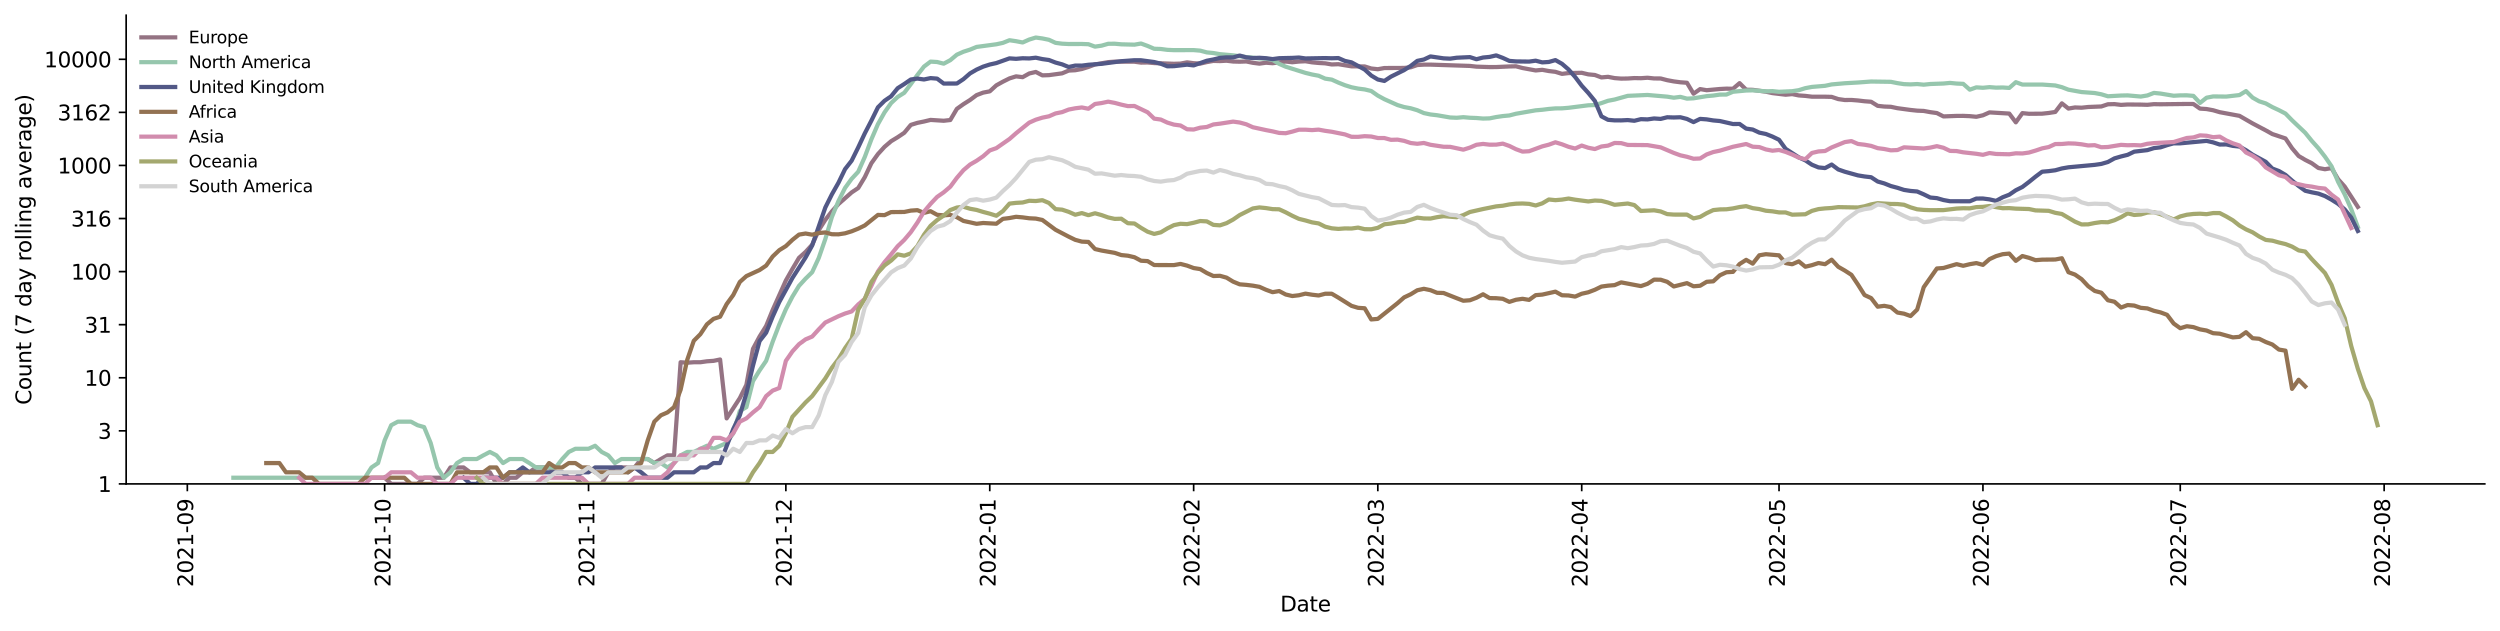 <?xml version="1.0" encoding="utf-8" standalone="no"?>
<!DOCTYPE svg PUBLIC "-//W3C//DTD SVG 1.1//EN"
  "http://www.w3.org/Graphics/SVG/1.1/DTD/svg11.dtd">
<svg xmlns:xlink="http://www.w3.org/1999/xlink" width="1182.891pt" height="298.621pt" viewBox="0 0 1182.891 298.621" xmlns="http://www.w3.org/2000/svg" version="1.1">
 <defs>
  <style type="text/css">*{stroke-linejoin: round; stroke-linecap: butt}</style>
 </defs>
 <g id="figure_1">
  <g id="patch_1">
   <path d="M 0 298.621 
L 1182.891 298.621 
L 1182.891 0 
L 0 0 
z
" style="fill: #ffffff"/>
  </g>
  <g id="axes_1">
   <g id="patch_2">
    <path d="M 59.691 228.96 
L 1175.691 228.96 
L 1175.691 7.2 
L 59.691 7.2 
z
" style="fill: #ffffff"/>
   </g>
   <g id="matplotlib.axis_1">
    <g id="xtick_1">
     <g id="line2d_1">
      <defs>
       <path id="mae3a356a68" d="M 0 0 
L 0 3.5 
" style="stroke: #000000; stroke-width: 0.8"/>
      </defs>
      <g>
       <use xlink:href="#mae3a356a68" x="88.633" y="228.96" style="stroke: #000000; stroke-width: 0.8"/>
      </g>
     </g>
     <g id="text_1">
      <!-- 2021-09 -->
      <g transform="translate(91.393 277.743)rotate(-90)scale(0.1 -0.1)">
       <defs>
        <path id="DejaVuSans-32" d="M 1228 531 
L 3431 531 
L 3431 0 
L 469 0 
L 469 531 
Q 828 903 1448 1529 
Q 2069 2156 2228 2338 
Q 2531 2678 2651 2914 
Q 2772 3150 2772 3378 
Q 2772 3750 2511 3984 
Q 2250 4219 1831 4219 
Q 1534 4219 1204 4116 
Q 875 4013 500 3803 
L 500 4441 
Q 881 4594 1212 4672 
Q 1544 4750 1819 4750 
Q 2544 4750 2975 4387 
Q 3406 4025 3406 3419 
Q 3406 3131 3298 2873 
Q 3191 2616 2906 2266 
Q 2828 2175 2409 1742 
Q 1991 1309 1228 531 
z
" transform="scale(0.016)"/>
        <path id="DejaVuSans-30" d="M 2034 4250 
Q 1547 4250 1301 3770 
Q 1056 3291 1056 2328 
Q 1056 1369 1301 889 
Q 1547 409 2034 409 
Q 2525 409 2770 889 
Q 3016 1369 3016 2328 
Q 3016 3291 2770 3770 
Q 2525 4250 2034 4250 
z
M 2034 4750 
Q 2819 4750 3233 4129 
Q 3647 3509 3647 2328 
Q 3647 1150 3233 529 
Q 2819 -91 2034 -91 
Q 1250 -91 836 529 
Q 422 1150 422 2328 
Q 422 3509 836 4129 
Q 1250 4750 2034 4750 
z
" transform="scale(0.016)"/>
        <path id="DejaVuSans-31" d="M 794 531 
L 1825 531 
L 1825 4091 
L 703 3866 
L 703 4441 
L 1819 4666 
L 2450 4666 
L 2450 531 
L 3481 531 
L 3481 0 
L 794 0 
L 794 531 
z
" transform="scale(0.016)"/>
        <path id="DejaVuSans-2d" d="M 313 2009 
L 1997 2009 
L 1997 1497 
L 313 1497 
L 313 2009 
z
" transform="scale(0.016)"/>
        <path id="DejaVuSans-39" d="M 703 97 
L 703 672 
Q 941 559 1184 500 
Q 1428 441 1663 441 
Q 2288 441 2617 861 
Q 2947 1281 2994 2138 
Q 2813 1869 2534 1725 
Q 2256 1581 1919 1581 
Q 1219 1581 811 2004 
Q 403 2428 403 3163 
Q 403 3881 828 4315 
Q 1253 4750 1959 4750 
Q 2769 4750 3195 4129 
Q 3622 3509 3622 2328 
Q 3622 1225 3098 567 
Q 2575 -91 1691 -91 
Q 1453 -91 1209 -44 
Q 966 3 703 97 
z
M 1959 2075 
Q 2384 2075 2632 2365 
Q 2881 2656 2881 3163 
Q 2881 3666 2632 3958 
Q 2384 4250 1959 4250 
Q 1534 4250 1286 3958 
Q 1038 3666 1038 3163 
Q 1038 2656 1286 2365 
Q 1534 2075 1959 2075 
z
" transform="scale(0.016)"/>
       </defs>
       <use xlink:href="#DejaVuSans-32"/>
       <use xlink:href="#DejaVuSans-30" x="63.623"/>
       <use xlink:href="#DejaVuSans-32" x="127.246"/>
       <use xlink:href="#DejaVuSans-31" x="190.869"/>
       <use xlink:href="#DejaVuSans-2d" x="254.492"/>
       <use xlink:href="#DejaVuSans-30" x="290.576"/>
       <use xlink:href="#DejaVuSans-39" x="354.199"/>
      </g>
     </g>
    </g>
    <g id="xtick_2">
     <g id="line2d_2">
      <g>
       <use xlink:href="#mae3a356a68" x="181.996" y="228.96" style="stroke: #000000; stroke-width: 0.8"/>
      </g>
     </g>
     <g id="text_2">
      <!-- 2021-10 -->
      <g transform="translate(184.756 277.743)rotate(-90)scale(0.1 -0.1)">
       <use xlink:href="#DejaVuSans-32"/>
       <use xlink:href="#DejaVuSans-30" x="63.623"/>
       <use xlink:href="#DejaVuSans-32" x="127.246"/>
       <use xlink:href="#DejaVuSans-31" x="190.869"/>
       <use xlink:href="#DejaVuSans-2d" x="254.492"/>
       <use xlink:href="#DejaVuSans-31" x="290.576"/>
       <use xlink:href="#DejaVuSans-30" x="354.199"/>
      </g>
     </g>
    </g>
    <g id="xtick_3">
     <g id="line2d_3">
      <g>
       <use xlink:href="#mae3a356a68" x="278.471" y="228.96" style="stroke: #000000; stroke-width: 0.8"/>
      </g>
     </g>
     <g id="text_3">
      <!-- 2021-11 -->
      <g transform="translate(281.231 277.743)rotate(-90)scale(0.1 -0.1)">
       <use xlink:href="#DejaVuSans-32"/>
       <use xlink:href="#DejaVuSans-30" x="63.623"/>
       <use xlink:href="#DejaVuSans-32" x="127.246"/>
       <use xlink:href="#DejaVuSans-31" x="190.869"/>
       <use xlink:href="#DejaVuSans-2d" x="254.492"/>
       <use xlink:href="#DejaVuSans-31" x="290.576"/>
       <use xlink:href="#DejaVuSans-31" x="354.199"/>
      </g>
     </g>
    </g>
    <g id="xtick_4">
     <g id="line2d_4">
      <g>
       <use xlink:href="#mae3a356a68" x="371.835" y="228.96" style="stroke: #000000; stroke-width: 0.8"/>
      </g>
     </g>
     <g id="text_4">
      <!-- 2021-12 -->
      <g transform="translate(374.594 277.743)rotate(-90)scale(0.1 -0.1)">
       <use xlink:href="#DejaVuSans-32"/>
       <use xlink:href="#DejaVuSans-30" x="63.623"/>
       <use xlink:href="#DejaVuSans-32" x="127.246"/>
       <use xlink:href="#DejaVuSans-31" x="190.869"/>
       <use xlink:href="#DejaVuSans-2d" x="254.492"/>
       <use xlink:href="#DejaVuSans-31" x="290.576"/>
       <use xlink:href="#DejaVuSans-32" x="354.199"/>
      </g>
     </g>
    </g>
    <g id="xtick_5">
     <g id="line2d_5">
      <g>
       <use xlink:href="#mae3a356a68" x="468.31" y="228.96" style="stroke: #000000; stroke-width: 0.8"/>
      </g>
     </g>
     <g id="text_5">
      <!-- 2022-01 -->
      <g transform="translate(471.069 277.743)rotate(-90)scale(0.1 -0.1)">
       <use xlink:href="#DejaVuSans-32"/>
       <use xlink:href="#DejaVuSans-30" x="63.623"/>
       <use xlink:href="#DejaVuSans-32" x="127.246"/>
       <use xlink:href="#DejaVuSans-32" x="190.869"/>
       <use xlink:href="#DejaVuSans-2d" x="254.492"/>
       <use xlink:href="#DejaVuSans-30" x="290.576"/>
       <use xlink:href="#DejaVuSans-31" x="354.199"/>
      </g>
     </g>
    </g>
    <g id="xtick_6">
     <g id="line2d_6">
      <g>
       <use xlink:href="#mae3a356a68" x="564.785" y="228.96" style="stroke: #000000; stroke-width: 0.8"/>
      </g>
     </g>
     <g id="text_6">
      <!-- 2022-02 -->
      <g transform="translate(567.544 277.743)rotate(-90)scale(0.1 -0.1)">
       <use xlink:href="#DejaVuSans-32"/>
       <use xlink:href="#DejaVuSans-30" x="63.623"/>
       <use xlink:href="#DejaVuSans-32" x="127.246"/>
       <use xlink:href="#DejaVuSans-32" x="190.869"/>
       <use xlink:href="#DejaVuSans-2d" x="254.492"/>
       <use xlink:href="#DejaVuSans-30" x="290.576"/>
       <use xlink:href="#DejaVuSans-32" x="354.199"/>
      </g>
     </g>
    </g>
    <g id="xtick_7">
     <g id="line2d_7">
      <g>
       <use xlink:href="#mae3a356a68" x="651.924" y="228.96" style="stroke: #000000; stroke-width: 0.8"/>
      </g>
     </g>
     <g id="text_7">
      <!-- 2022-03 -->
      <g transform="translate(654.683 277.743)rotate(-90)scale(0.1 -0.1)">
       <defs>
        <path id="DejaVuSans-33" d="M 2597 2516 
Q 3050 2419 3304 2112 
Q 3559 1806 3559 1356 
Q 3559 666 3084 287 
Q 2609 -91 1734 -91 
Q 1441 -91 1130 -33 
Q 819 25 488 141 
L 488 750 
Q 750 597 1062 519 
Q 1375 441 1716 441 
Q 2309 441 2620 675 
Q 2931 909 2931 1356 
Q 2931 1769 2642 2001 
Q 2353 2234 1838 2234 
L 1294 2234 
L 1294 2753 
L 1863 2753 
Q 2328 2753 2575 2939 
Q 2822 3125 2822 3475 
Q 2822 3834 2567 4026 
Q 2313 4219 1838 4219 
Q 1578 4219 1281 4162 
Q 984 4106 628 3988 
L 628 4550 
Q 988 4650 1302 4700 
Q 1616 4750 1894 4750 
Q 2613 4750 3031 4423 
Q 3450 4097 3450 3541 
Q 3450 3153 3228 2886 
Q 3006 2619 2597 2516 
z
" transform="scale(0.016)"/>
       </defs>
       <use xlink:href="#DejaVuSans-32"/>
       <use xlink:href="#DejaVuSans-30" x="63.623"/>
       <use xlink:href="#DejaVuSans-32" x="127.246"/>
       <use xlink:href="#DejaVuSans-32" x="190.869"/>
       <use xlink:href="#DejaVuSans-2d" x="254.492"/>
       <use xlink:href="#DejaVuSans-30" x="290.576"/>
       <use xlink:href="#DejaVuSans-33" x="354.199"/>
      </g>
     </g>
    </g>
    <g id="xtick_8">
     <g id="line2d_8">
      <g>
       <use xlink:href="#mae3a356a68" x="748.399" y="228.96" style="stroke: #000000; stroke-width: 0.8"/>
      </g>
     </g>
     <g id="text_8">
      <!-- 2022-04 -->
      <g transform="translate(751.158 277.743)rotate(-90)scale(0.1 -0.1)">
       <defs>
        <path id="DejaVuSans-34" d="M 2419 4116 
L 825 1625 
L 2419 1625 
L 2419 4116 
z
M 2253 4666 
L 3047 4666 
L 3047 1625 
L 3713 1625 
L 3713 1100 
L 3047 1100 
L 3047 0 
L 2419 0 
L 2419 1100 
L 313 1100 
L 313 1709 
L 2253 4666 
z
" transform="scale(0.016)"/>
       </defs>
       <use xlink:href="#DejaVuSans-32"/>
       <use xlink:href="#DejaVuSans-30" x="63.623"/>
       <use xlink:href="#DejaVuSans-32" x="127.246"/>
       <use xlink:href="#DejaVuSans-32" x="190.869"/>
       <use xlink:href="#DejaVuSans-2d" x="254.492"/>
       <use xlink:href="#DejaVuSans-30" x="290.576"/>
       <use xlink:href="#DejaVuSans-34" x="354.199"/>
      </g>
     </g>
    </g>
    <g id="xtick_9">
     <g id="line2d_9">
      <g>
       <use xlink:href="#mae3a356a68" x="841.762" y="228.96" style="stroke: #000000; stroke-width: 0.8"/>
      </g>
     </g>
     <g id="text_9">
      <!-- 2022-05 -->
      <g transform="translate(844.521 277.743)rotate(-90)scale(0.1 -0.1)">
       <defs>
        <path id="DejaVuSans-35" d="M 691 4666 
L 3169 4666 
L 3169 4134 
L 1269 4134 
L 1269 2991 
Q 1406 3038 1543 3061 
Q 1681 3084 1819 3084 
Q 2600 3084 3056 2656 
Q 3513 2228 3513 1497 
Q 3513 744 3044 326 
Q 2575 -91 1722 -91 
Q 1428 -91 1123 -41 
Q 819 9 494 109 
L 494 744 
Q 775 591 1075 516 
Q 1375 441 1709 441 
Q 2250 441 2565 725 
Q 2881 1009 2881 1497 
Q 2881 1984 2565 2268 
Q 2250 2553 1709 2553 
Q 1456 2553 1204 2497 
Q 953 2441 691 2322 
L 691 4666 
z
" transform="scale(0.016)"/>
       </defs>
       <use xlink:href="#DejaVuSans-32"/>
       <use xlink:href="#DejaVuSans-30" x="63.623"/>
       <use xlink:href="#DejaVuSans-32" x="127.246"/>
       <use xlink:href="#DejaVuSans-32" x="190.869"/>
       <use xlink:href="#DejaVuSans-2d" x="254.492"/>
       <use xlink:href="#DejaVuSans-30" x="290.576"/>
       <use xlink:href="#DejaVuSans-35" x="354.199"/>
      </g>
     </g>
    </g>
    <g id="xtick_10">
     <g id="line2d_10">
      <g>
       <use xlink:href="#mae3a356a68" x="938.237" y="228.96" style="stroke: #000000; stroke-width: 0.8"/>
      </g>
     </g>
     <g id="text_10">
      <!-- 2022-06 -->
      <g transform="translate(940.997 277.743)rotate(-90)scale(0.1 -0.1)">
       <defs>
        <path id="DejaVuSans-36" d="M 2113 2584 
Q 1688 2584 1439 2293 
Q 1191 2003 1191 1497 
Q 1191 994 1439 701 
Q 1688 409 2113 409 
Q 2538 409 2786 701 
Q 3034 994 3034 1497 
Q 3034 2003 2786 2293 
Q 2538 2584 2113 2584 
z
M 3366 4563 
L 3366 3988 
Q 3128 4100 2886 4159 
Q 2644 4219 2406 4219 
Q 1781 4219 1451 3797 
Q 1122 3375 1075 2522 
Q 1259 2794 1537 2939 
Q 1816 3084 2150 3084 
Q 2853 3084 3261 2657 
Q 3669 2231 3669 1497 
Q 3669 778 3244 343 
Q 2819 -91 2113 -91 
Q 1303 -91 875 529 
Q 447 1150 447 2328 
Q 447 3434 972 4092 
Q 1497 4750 2381 4750 
Q 2619 4750 2861 4703 
Q 3103 4656 3366 4563 
z
" transform="scale(0.016)"/>
       </defs>
       <use xlink:href="#DejaVuSans-32"/>
       <use xlink:href="#DejaVuSans-30" x="63.623"/>
       <use xlink:href="#DejaVuSans-32" x="127.246"/>
       <use xlink:href="#DejaVuSans-32" x="190.869"/>
       <use xlink:href="#DejaVuSans-2d" x="254.492"/>
       <use xlink:href="#DejaVuSans-30" x="290.576"/>
       <use xlink:href="#DejaVuSans-36" x="354.199"/>
      </g>
     </g>
    </g>
    <g id="xtick_11">
     <g id="line2d_11">
      <g>
       <use xlink:href="#mae3a356a68" x="1031.6" y="228.96" style="stroke: #000000; stroke-width: 0.8"/>
      </g>
     </g>
     <g id="text_11">
      <!-- 2022-07 -->
      <g transform="translate(1034.36 277.743)rotate(-90)scale(0.1 -0.1)">
       <defs>
        <path id="DejaVuSans-37" d="M 525 4666 
L 3525 4666 
L 3525 4397 
L 1831 0 
L 1172 0 
L 2766 4134 
L 525 4134 
L 525 4666 
z
" transform="scale(0.016)"/>
       </defs>
       <use xlink:href="#DejaVuSans-32"/>
       <use xlink:href="#DejaVuSans-30" x="63.623"/>
       <use xlink:href="#DejaVuSans-32" x="127.246"/>
       <use xlink:href="#DejaVuSans-32" x="190.869"/>
       <use xlink:href="#DejaVuSans-2d" x="254.492"/>
       <use xlink:href="#DejaVuSans-30" x="290.576"/>
       <use xlink:href="#DejaVuSans-37" x="354.199"/>
      </g>
     </g>
    </g>
    <g id="xtick_12">
     <g id="line2d_12">
      <g>
       <use xlink:href="#mae3a356a68" x="1128.075" y="228.96" style="stroke: #000000; stroke-width: 0.8"/>
      </g>
     </g>
     <g id="text_12">
      <!-- 2022-08 -->
      <g transform="translate(1130.835 277.743)rotate(-90)scale(0.1 -0.1)">
       <defs>
        <path id="DejaVuSans-38" d="M 2034 2216 
Q 1584 2216 1326 1975 
Q 1069 1734 1069 1313 
Q 1069 891 1326 650 
Q 1584 409 2034 409 
Q 2484 409 2743 651 
Q 3003 894 3003 1313 
Q 3003 1734 2745 1975 
Q 2488 2216 2034 2216 
z
M 1403 2484 
Q 997 2584 770 2862 
Q 544 3141 544 3541 
Q 544 4100 942 4425 
Q 1341 4750 2034 4750 
Q 2731 4750 3128 4425 
Q 3525 4100 3525 3541 
Q 3525 3141 3298 2862 
Q 3072 2584 2669 2484 
Q 3125 2378 3379 2068 
Q 3634 1759 3634 1313 
Q 3634 634 3220 271 
Q 2806 -91 2034 -91 
Q 1263 -91 848 271 
Q 434 634 434 1313 
Q 434 1759 690 2068 
Q 947 2378 1403 2484 
z
M 1172 3481 
Q 1172 3119 1398 2916 
Q 1625 2713 2034 2713 
Q 2441 2713 2670 2916 
Q 2900 3119 2900 3481 
Q 2900 3844 2670 4047 
Q 2441 4250 2034 4250 
Q 1625 4250 1398 4047 
Q 1172 3844 1172 3481 
z
" transform="scale(0.016)"/>
       </defs>
       <use xlink:href="#DejaVuSans-32"/>
       <use xlink:href="#DejaVuSans-30" x="63.623"/>
       <use xlink:href="#DejaVuSans-32" x="127.246"/>
       <use xlink:href="#DejaVuSans-32" x="190.869"/>
       <use xlink:href="#DejaVuSans-2d" x="254.492"/>
       <use xlink:href="#DejaVuSans-30" x="290.576"/>
       <use xlink:href="#DejaVuSans-38" x="354.199"/>
      </g>
     </g>
    </g>
    <g id="text_13">
     <!-- Date -->
     <g transform="translate(605.74 289.341)scale(0.1 -0.1)">
      <defs>
       <path id="DejaVuSans-44" d="M 1259 4147 
L 1259 519 
L 2022 519 
Q 2988 519 3436 956 
Q 3884 1394 3884 2338 
Q 3884 3275 3436 3711 
Q 2988 4147 2022 4147 
L 1259 4147 
z
M 628 4666 
L 1925 4666 
Q 3281 4666 3915 4102 
Q 4550 3538 4550 2338 
Q 4550 1131 3912 565 
Q 3275 0 1925 0 
L 628 0 
L 628 4666 
z
" transform="scale(0.016)"/>
       <path id="DejaVuSans-61" d="M 2194 1759 
Q 1497 1759 1228 1600 
Q 959 1441 959 1056 
Q 959 750 1161 570 
Q 1363 391 1709 391 
Q 2188 391 2477 730 
Q 2766 1069 2766 1631 
L 2766 1759 
L 2194 1759 
z
M 3341 1997 
L 3341 0 
L 2766 0 
L 2766 531 
Q 2569 213 2275 61 
Q 1981 -91 1556 -91 
Q 1019 -91 701 211 
Q 384 513 384 1019 
Q 384 1609 779 1909 
Q 1175 2209 1959 2209 
L 2766 2209 
L 2766 2266 
Q 2766 2663 2505 2880 
Q 2244 3097 1772 3097 
Q 1472 3097 1187 3025 
Q 903 2953 641 2809 
L 641 3341 
Q 956 3463 1253 3523 
Q 1550 3584 1831 3584 
Q 2591 3584 2966 3190 
Q 3341 2797 3341 1997 
z
" transform="scale(0.016)"/>
       <path id="DejaVuSans-74" d="M 1172 4494 
L 1172 3500 
L 2356 3500 
L 2356 3053 
L 1172 3053 
L 1172 1153 
Q 1172 725 1289 603 
Q 1406 481 1766 481 
L 2356 481 
L 2356 0 
L 1766 0 
Q 1100 0 847 248 
Q 594 497 594 1153 
L 594 3053 
L 172 3053 
L 172 3500 
L 594 3500 
L 594 4494 
L 1172 4494 
z
" transform="scale(0.016)"/>
       <path id="DejaVuSans-65" d="M 3597 1894 
L 3597 1613 
L 953 1613 
Q 991 1019 1311 708 
Q 1631 397 2203 397 
Q 2534 397 2845 478 
Q 3156 559 3463 722 
L 3463 178 
Q 3153 47 2828 -22 
Q 2503 -91 2169 -91 
Q 1331 -91 842 396 
Q 353 884 353 1716 
Q 353 2575 817 3079 
Q 1281 3584 2069 3584 
Q 2775 3584 3186 3129 
Q 3597 2675 3597 1894 
z
M 3022 2063 
Q 3016 2534 2758 2815 
Q 2500 3097 2075 3097 
Q 1594 3097 1305 2825 
Q 1016 2553 972 2059 
L 3022 2063 
z
" transform="scale(0.016)"/>
      </defs>
      <use xlink:href="#DejaVuSans-44"/>
      <use xlink:href="#DejaVuSans-61" x="77.002"/>
      <use xlink:href="#DejaVuSans-74" x="138.281"/>
      <use xlink:href="#DejaVuSans-65" x="177.49"/>
     </g>
    </g>
   </g>
   <g id="matplotlib.axis_2">
    <g id="ytick_1">
     <g id="line2d_13">
      <defs>
       <path id="m47d4cc37d6" d="M 0 0 
L -3.5 0 
" style="stroke: #000000; stroke-width: 0.8"/>
      </defs>
      <g>
       <use xlink:href="#m47d4cc37d6" x="59.691" y="228.96" style="stroke: #000000; stroke-width: 0.8"/>
      </g>
     </g>
     <g id="text_14">
      <!-- 1 -->
      <g transform="translate(46.328 232.759)scale(0.1 -0.1)">
       <use xlink:href="#DejaVuSans-31"/>
      </g>
     </g>
    </g>
    <g id="ytick_2">
     <g id="line2d_14">
      <g>
       <use xlink:href="#m47d4cc37d6" x="59.691" y="203.847" style="stroke: #000000; stroke-width: 0.8"/>
      </g>
     </g>
     <g id="text_15">
      <!-- 3 -->
      <g transform="translate(46.328 207.646)scale(0.1 -0.1)">
       <use xlink:href="#DejaVuSans-33"/>
      </g>
     </g>
    </g>
    <g id="ytick_3">
     <g id="line2d_15">
      <g>
       <use xlink:href="#m47d4cc37d6" x="59.691" y="178.734" style="stroke: #000000; stroke-width: 0.8"/>
      </g>
     </g>
     <g id="text_16">
      <!-- 10 -->
      <g transform="translate(39.966 182.533)scale(0.1 -0.1)">
       <use xlink:href="#DejaVuSans-31"/>
       <use xlink:href="#DejaVuSans-30" x="63.623"/>
      </g>
     </g>
    </g>
    <g id="ytick_4">
     <g id="line2d_16">
      <g>
       <use xlink:href="#m47d4cc37d6" x="59.691" y="153.621" style="stroke: #000000; stroke-width: 0.8"/>
      </g>
     </g>
     <g id="text_17">
      <!-- 31 -->
      <g transform="translate(39.966 157.421)scale(0.1 -0.1)">
       <use xlink:href="#DejaVuSans-33"/>
       <use xlink:href="#DejaVuSans-31" x="63.623"/>
      </g>
     </g>
    </g>
    <g id="ytick_5">
     <g id="line2d_17">
      <g>
       <use xlink:href="#m47d4cc37d6" x="59.691" y="128.509" style="stroke: #000000; stroke-width: 0.8"/>
      </g>
     </g>
     <g id="text_18">
      <!-- 100 -->
      <g transform="translate(33.603 132.308)scale(0.1 -0.1)">
       <use xlink:href="#DejaVuSans-31"/>
       <use xlink:href="#DejaVuSans-30" x="63.623"/>
       <use xlink:href="#DejaVuSans-30" x="127.246"/>
      </g>
     </g>
    </g>
    <g id="ytick_6">
     <g id="line2d_18">
      <g>
       <use xlink:href="#m47d4cc37d6" x="59.691" y="103.396" style="stroke: #000000; stroke-width: 0.8"/>
      </g>
     </g>
     <g id="text_19">
      <!-- 316 -->
      <g transform="translate(33.603 107.195)scale(0.1 -0.1)">
       <use xlink:href="#DejaVuSans-33"/>
       <use xlink:href="#DejaVuSans-31" x="63.623"/>
       <use xlink:href="#DejaVuSans-36" x="127.246"/>
      </g>
     </g>
    </g>
    <g id="ytick_7">
     <g id="line2d_19">
      <g>
       <use xlink:href="#m47d4cc37d6" x="59.691" y="78.283" style="stroke: #000000; stroke-width: 0.8"/>
      </g>
     </g>
     <g id="text_20">
      <!-- 1000 -->
      <g transform="translate(27.241 82.082)scale(0.1 -0.1)">
       <use xlink:href="#DejaVuSans-31"/>
       <use xlink:href="#DejaVuSans-30" x="63.623"/>
       <use xlink:href="#DejaVuSans-30" x="127.246"/>
       <use xlink:href="#DejaVuSans-30" x="190.869"/>
      </g>
     </g>
    </g>
    <g id="ytick_8">
     <g id="line2d_20">
      <g>
       <use xlink:href="#m47d4cc37d6" x="59.691" y="53.17" style="stroke: #000000; stroke-width: 0.8"/>
      </g>
     </g>
     <g id="text_21">
      <!-- 3162 -->
      <g transform="translate(27.241 56.969)scale(0.1 -0.1)">
       <use xlink:href="#DejaVuSans-33"/>
       <use xlink:href="#DejaVuSans-31" x="63.623"/>
       <use xlink:href="#DejaVuSans-36" x="127.246"/>
       <use xlink:href="#DejaVuSans-32" x="190.869"/>
      </g>
     </g>
    </g>
    <g id="ytick_9">
     <g id="line2d_21">
      <g>
       <use xlink:href="#m47d4cc37d6" x="59.691" y="28.057" style="stroke: #000000; stroke-width: 0.8"/>
      </g>
     </g>
     <g id="text_22">
      <!-- 10000 -->
      <g transform="translate(20.878 31.856)scale(0.1 -0.1)">
       <use xlink:href="#DejaVuSans-31"/>
       <use xlink:href="#DejaVuSans-30" x="63.623"/>
       <use xlink:href="#DejaVuSans-30" x="127.246"/>
       <use xlink:href="#DejaVuSans-30" x="190.869"/>
       <use xlink:href="#DejaVuSans-30" x="254.492"/>
      </g>
     </g>
    </g>
    <g id="text_23">
     <!-- Count (7 day rolling average) -->
     <g transform="translate(14.798 191.548)rotate(-90)scale(0.1 -0.1)">
      <defs>
       <path id="DejaVuSans-43" d="M 4122 4306 
L 4122 3641 
Q 3803 3938 3442 4084 
Q 3081 4231 2675 4231 
Q 1875 4231 1450 3742 
Q 1025 3253 1025 2328 
Q 1025 1406 1450 917 
Q 1875 428 2675 428 
Q 3081 428 3442 575 
Q 3803 722 4122 1019 
L 4122 359 
Q 3791 134 3420 21 
Q 3050 -91 2638 -91 
Q 1578 -91 968 557 
Q 359 1206 359 2328 
Q 359 3453 968 4101 
Q 1578 4750 2638 4750 
Q 3056 4750 3426 4639 
Q 3797 4528 4122 4306 
z
" transform="scale(0.016)"/>
       <path id="DejaVuSans-6f" d="M 1959 3097 
Q 1497 3097 1228 2736 
Q 959 2375 959 1747 
Q 959 1119 1226 758 
Q 1494 397 1959 397 
Q 2419 397 2687 759 
Q 2956 1122 2956 1747 
Q 2956 2369 2687 2733 
Q 2419 3097 1959 3097 
z
M 1959 3584 
Q 2709 3584 3137 3096 
Q 3566 2609 3566 1747 
Q 3566 888 3137 398 
Q 2709 -91 1959 -91 
Q 1206 -91 779 398 
Q 353 888 353 1747 
Q 353 2609 779 3096 
Q 1206 3584 1959 3584 
z
" transform="scale(0.016)"/>
       <path id="DejaVuSans-75" d="M 544 1381 
L 544 3500 
L 1119 3500 
L 1119 1403 
Q 1119 906 1312 657 
Q 1506 409 1894 409 
Q 2359 409 2629 706 
Q 2900 1003 2900 1516 
L 2900 3500 
L 3475 3500 
L 3475 0 
L 2900 0 
L 2900 538 
Q 2691 219 2414 64 
Q 2138 -91 1772 -91 
Q 1169 -91 856 284 
Q 544 659 544 1381 
z
M 1991 3584 
L 1991 3584 
z
" transform="scale(0.016)"/>
       <path id="DejaVuSans-6e" d="M 3513 2113 
L 3513 0 
L 2938 0 
L 2938 2094 
Q 2938 2591 2744 2837 
Q 2550 3084 2163 3084 
Q 1697 3084 1428 2787 
Q 1159 2491 1159 1978 
L 1159 0 
L 581 0 
L 581 3500 
L 1159 3500 
L 1159 2956 
Q 1366 3272 1645 3428 
Q 1925 3584 2291 3584 
Q 2894 3584 3203 3211 
Q 3513 2838 3513 2113 
z
" transform="scale(0.016)"/>
       <path id="DejaVuSans-20" transform="scale(0.016)"/>
       <path id="DejaVuSans-28" d="M 1984 4856 
Q 1566 4138 1362 3434 
Q 1159 2731 1159 2009 
Q 1159 1288 1364 580 
Q 1569 -128 1984 -844 
L 1484 -844 
Q 1016 -109 783 600 
Q 550 1309 550 2009 
Q 550 2706 781 3412 
Q 1013 4119 1484 4856 
L 1984 4856 
z
" transform="scale(0.016)"/>
       <path id="DejaVuSans-64" d="M 2906 2969 
L 2906 4863 
L 3481 4863 
L 3481 0 
L 2906 0 
L 2906 525 
Q 2725 213 2448 61 
Q 2172 -91 1784 -91 
Q 1150 -91 751 415 
Q 353 922 353 1747 
Q 353 2572 751 3078 
Q 1150 3584 1784 3584 
Q 2172 3584 2448 3432 
Q 2725 3281 2906 2969 
z
M 947 1747 
Q 947 1113 1208 752 
Q 1469 391 1925 391 
Q 2381 391 2643 752 
Q 2906 1113 2906 1747 
Q 2906 2381 2643 2742 
Q 2381 3103 1925 3103 
Q 1469 3103 1208 2742 
Q 947 2381 947 1747 
z
" transform="scale(0.016)"/>
       <path id="DejaVuSans-79" d="M 2059 -325 
Q 1816 -950 1584 -1140 
Q 1353 -1331 966 -1331 
L 506 -1331 
L 506 -850 
L 844 -850 
Q 1081 -850 1212 -737 
Q 1344 -625 1503 -206 
L 1606 56 
L 191 3500 
L 800 3500 
L 1894 763 
L 2988 3500 
L 3597 3500 
L 2059 -325 
z
" transform="scale(0.016)"/>
       <path id="DejaVuSans-72" d="M 2631 2963 
Q 2534 3019 2420 3045 
Q 2306 3072 2169 3072 
Q 1681 3072 1420 2755 
Q 1159 2438 1159 1844 
L 1159 0 
L 581 0 
L 581 3500 
L 1159 3500 
L 1159 2956 
Q 1341 3275 1631 3429 
Q 1922 3584 2338 3584 
Q 2397 3584 2469 3576 
Q 2541 3569 2628 3553 
L 2631 2963 
z
" transform="scale(0.016)"/>
       <path id="DejaVuSans-6c" d="M 603 4863 
L 1178 4863 
L 1178 0 
L 603 0 
L 603 4863 
z
" transform="scale(0.016)"/>
       <path id="DejaVuSans-69" d="M 603 3500 
L 1178 3500 
L 1178 0 
L 603 0 
L 603 3500 
z
M 603 4863 
L 1178 4863 
L 1178 4134 
L 603 4134 
L 603 4863 
z
" transform="scale(0.016)"/>
       <path id="DejaVuSans-67" d="M 2906 1791 
Q 2906 2416 2648 2759 
Q 2391 3103 1925 3103 
Q 1463 3103 1205 2759 
Q 947 2416 947 1791 
Q 947 1169 1205 825 
Q 1463 481 1925 481 
Q 2391 481 2648 825 
Q 2906 1169 2906 1791 
z
M 3481 434 
Q 3481 -459 3084 -895 
Q 2688 -1331 1869 -1331 
Q 1566 -1331 1297 -1286 
Q 1028 -1241 775 -1147 
L 775 -588 
Q 1028 -725 1275 -790 
Q 1522 -856 1778 -856 
Q 2344 -856 2625 -561 
Q 2906 -266 2906 331 
L 2906 616 
Q 2728 306 2450 153 
Q 2172 0 1784 0 
Q 1141 0 747 490 
Q 353 981 353 1791 
Q 353 2603 747 3093 
Q 1141 3584 1784 3584 
Q 2172 3584 2450 3431 
Q 2728 3278 2906 2969 
L 2906 3500 
L 3481 3500 
L 3481 434 
z
" transform="scale(0.016)"/>
       <path id="DejaVuSans-76" d="M 191 3500 
L 800 3500 
L 1894 563 
L 2988 3500 
L 3597 3500 
L 2284 0 
L 1503 0 
L 191 3500 
z
" transform="scale(0.016)"/>
       <path id="DejaVuSans-29" d="M 513 4856 
L 1013 4856 
Q 1481 4119 1714 3412 
Q 1947 2706 1947 2009 
Q 1947 1309 1714 600 
Q 1481 -109 1013 -844 
L 513 -844 
Q 928 -128 1133 580 
Q 1338 1288 1338 2009 
Q 1338 2731 1133 3434 
Q 928 4138 513 4856 
z
" transform="scale(0.016)"/>
      </defs>
      <use xlink:href="#DejaVuSans-43"/>
      <use xlink:href="#DejaVuSans-6f" x="69.824"/>
      <use xlink:href="#DejaVuSans-75" x="131.006"/>
      <use xlink:href="#DejaVuSans-6e" x="194.385"/>
      <use xlink:href="#DejaVuSans-74" x="257.764"/>
      <use xlink:href="#DejaVuSans-20" x="296.973"/>
      <use xlink:href="#DejaVuSans-28" x="328.76"/>
      <use xlink:href="#DejaVuSans-37" x="367.773"/>
      <use xlink:href="#DejaVuSans-20" x="431.396"/>
      <use xlink:href="#DejaVuSans-64" x="463.184"/>
      <use xlink:href="#DejaVuSans-61" x="526.66"/>
      <use xlink:href="#DejaVuSans-79" x="587.939"/>
      <use xlink:href="#DejaVuSans-20" x="647.119"/>
      <use xlink:href="#DejaVuSans-72" x="678.906"/>
      <use xlink:href="#DejaVuSans-6f" x="717.77"/>
      <use xlink:href="#DejaVuSans-6c" x="778.951"/>
      <use xlink:href="#DejaVuSans-6c" x="806.734"/>
      <use xlink:href="#DejaVuSans-69" x="834.518"/>
      <use xlink:href="#DejaVuSans-6e" x="862.301"/>
      <use xlink:href="#DejaVuSans-67" x="925.68"/>
      <use xlink:href="#DejaVuSans-20" x="989.156"/>
      <use xlink:href="#DejaVuSans-61" x="1020.943"/>
      <use xlink:href="#DejaVuSans-76" x="1082.223"/>
      <use xlink:href="#DejaVuSans-65" x="1141.402"/>
      <use xlink:href="#DejaVuSans-72" x="1202.926"/>
      <use xlink:href="#DejaVuSans-61" x="1244.039"/>
      <use xlink:href="#DejaVuSans-67" x="1305.318"/>
      <use xlink:href="#DejaVuSans-65" x="1368.795"/>
      <use xlink:href="#DejaVuSans-29" x="1430.318"/>
     </g>
    </g>
   </g>
   <g id="line2d_22">
    <path d="M 181.996 226.047 
L 185.108 228.96 
L 197.557 228.96 
L 200.669 226.047 
L 210.005 226.047 
L 213.117 221.18 
L 219.341 221.18 
L 222.454 223.478 
L 231.79 223.478 
L 234.902 228.96 
L 238.014 228.96 
L 241.126 226.047 
L 244.238 226.047 
L 247.35 223.478 
L 250.463 223.478 
L 253.575 221.18 
L 259.799 221.18 
L 262.911 223.478 
L 266.023 223.478 
L 269.135 226.047 
L 272.247 226.047 
L 275.359 228.96 
L 284.696 228.96 
L 287.808 223.478 
L 290.92 221.18 
L 300.256 221.18 
L 303.368 217.203 
L 306.48 217.203 
L 309.592 219.101 
L 312.705 217.203 
L 315.817 215.457 
L 318.929 215.457 
L 322.041 171.395 
L 325.153 171.619 
L 328.265 171.395 
L 331.377 171.395 
L 334.489 170.954 
L 337.601 170.737 
L 340.713 170.099 
L 343.826 197.956 
L 350.05 188.372 
L 353.162 182.097 
L 356.274 165.064 
L 359.386 159.252 
L 362.498 154.257 
L 365.61 146.63 
L 371.835 132.724 
L 374.947 127.238 
L 378.059 121.985 
L 381.171 119.192 
L 384.283 115.791 
L 387.395 108.924 
L 390.507 104.001 
L 393.619 100.012 
L 396.731 96.533 
L 402.956 91.047 
L 406.068 88.968 
L 409.18 83.811 
L 412.292 77.245 
L 415.404 72.903 
L 418.516 69.486 
L 421.628 66.819 
L 424.74 64.93 
L 427.852 62.84 
L 430.964 59.094 
L 434.077 58.13 
L 437.189 57.492 
L 440.301 56.739 
L 446.525 57.139 
L 449.637 56.786 
L 452.749 51.502 
L 455.861 49.283 
L 458.973 47.321 
L 462.085 45.001 
L 465.198 43.821 
L 468.31 43.221 
L 471.422 40.373 
L 474.534 38.65 
L 477.646 37.098 
L 480.758 36.132 
L 483.87 36.508 
L 486.982 34.767 
L 490.094 34.047 
L 493.207 35.654 
L 496.319 35.553 
L 502.543 34.701 
L 505.655 33.398 
L 508.767 33.23 
L 511.879 32.652 
L 514.991 31.675 
L 518.103 30.492 
L 524.328 29.401 
L 527.44 29.17 
L 536.776 29.203 
L 539.888 29.621 
L 543 29.564 
L 546.112 29.834 
L 555.449 30.182 
L 558.561 30.092 
L 561.673 29.499 
L 564.785 29.913 
L 567.897 30.096 
L 571.009 29.377 
L 574.121 28.818 
L 577.233 28.897 
L 580.345 28.728 
L 583.457 29.109 
L 586.57 29.193 
L 589.682 29.081 
L 592.794 29.72 
L 595.906 30.111 
L 599.018 29.675 
L 602.13 29.905 
L 608.354 29.12 
L 611.466 29.452 
L 614.579 29.128 
L 617.691 28.981 
L 620.803 29.494 
L 623.915 29.792 
L 627.027 29.97 
L 630.139 30.499 
L 633.251 30.373 
L 639.475 31.389 
L 645.7 31.442 
L 648.812 32.415 
L 651.924 32.751 
L 655.036 32.19 
L 664.372 32.144 
L 667.484 31.846 
L 670.596 30.769 
L 673.708 30.583 
L 676.821 30.578 
L 695.493 31.19 
L 698.605 31.539 
L 704.829 31.734 
L 707.942 31.721 
L 714.166 31.442 
L 717.278 31.373 
L 720.39 32.188 
L 726.614 33.334 
L 729.726 33.036 
L 732.838 33.61 
L 735.951 33.986 
L 739.063 34.948 
L 742.175 34.578 
L 748.399 34.445 
L 751.511 35.183 
L 754.623 35.483 
L 757.735 36.632 
L 760.847 36.354 
L 763.959 36.952 
L 767.072 37.194 
L 770.184 37.143 
L 773.296 36.942 
L 776.408 37 
L 779.52 36.786 
L 782.632 37.114 
L 785.744 37.136 
L 788.856 37.942 
L 791.968 38.522 
L 795.08 38.932 
L 798.193 39.158 
L 801.305 44.338 
L 804.417 42.153 
L 807.529 42.685 
L 813.753 42.11 
L 816.865 41.945 
L 819.977 42.002 
L 823.089 39.338 
L 826.202 42.45 
L 829.314 42.504 
L 835.538 43.386 
L 838.65 44.058 
L 844.874 44.813 
L 847.986 44.528 
L 851.098 45.152 
L 854.21 45.375 
L 857.323 45.749 
L 863.547 45.76 
L 866.659 45.841 
L 869.771 46.875 
L 872.883 47.326 
L 875.995 47.291 
L 879.107 47.54 
L 882.219 47.911 
L 885.331 48.148 
L 888.444 50.082 
L 891.556 50.416 
L 894.668 50.532 
L 897.78 51.187 
L 904.004 52.028 
L 907.116 52.361 
L 910.228 52.493 
L 913.34 53.067 
L 916.452 53.498 
L 919.565 55.084 
L 925.789 54.843 
L 928.901 54.827 
L 932.013 54.957 
L 935.125 55.255 
L 938.237 54.554 
L 941.349 53.178 
L 950.686 53.736 
L 953.798 57.876 
L 956.91 53.525 
L 960.022 53.841 
L 966.246 53.788 
L 969.358 53.458 
L 972.47 52.976 
L 975.582 48.907 
L 978.695 51.365 
L 981.807 50.843 
L 984.919 50.959 
L 988.031 50.625 
L 994.255 50.372 
L 997.367 49.339 
L 1000.479 49.261 
L 1003.591 49.631 
L 1006.703 49.437 
L 1012.928 49.497 
L 1016.04 49.593 
L 1019.152 49.284 
L 1022.264 49.341 
L 1034.712 49.187 
L 1037.824 49.208 
L 1040.937 51.39 
L 1044.049 51.593 
L 1047.161 52.168 
L 1050.273 53.081 
L 1059.609 54.811 
L 1065.833 58.396 
L 1072.058 61.683 
L 1075.17 63.423 
L 1081.394 65.505 
L 1084.506 70.141 
L 1087.618 73.815 
L 1090.73 75.65 
L 1093.842 77.233 
L 1096.954 79.477 
L 1100.067 80.068 
L 1103.179 79.546 
L 1106.291 84.8 
L 1109.403 88.282 
L 1115.627 97.891 
L 1115.627 97.891 
" clip-path="url(#p3f914214f6)" style="fill: none; stroke: #947383; stroke-width: 2; stroke-linecap: square"/>
   </g>
   <g id="line2d_23">
    <path d="M 110.418 226.047 
L 172.66 226.047 
L 175.772 221.18 
L 178.884 219.101 
L 181.996 208.359 
L 185.108 201.193 
L 188.22 199.514 
L 194.445 199.514 
L 197.557 201.193 
L 200.669 202.084 
L 203.781 209.605 
L 206.893 221.18 
L 210.005 226.047 
L 213.117 223.478 
L 216.229 219.101 
L 219.341 217.203 
L 225.566 217.203 
L 228.678 215.457 
L 231.79 213.841 
L 234.902 215.457 
L 238.014 219.101 
L 241.126 217.203 
L 247.35 217.203 
L 250.463 219.101 
L 253.575 221.18 
L 262.911 221.18 
L 266.023 217.203 
L 269.135 213.841 
L 272.247 212.336 
L 278.471 212.336 
L 281.584 210.928 
L 284.696 213.841 
L 287.808 215.457 
L 290.92 219.101 
L 294.032 217.203 
L 306.48 217.203 
L 309.592 219.101 
L 312.705 219.101 
L 315.817 221.18 
L 318.929 219.101 
L 322.041 215.457 
L 325.153 213.841 
L 328.265 213.841 
L 334.489 210.928 
L 337.601 212.336 
L 343.826 209.605 
L 346.938 204.996 
L 350.05 194.486 
L 353.162 192.642 
L 356.274 180.351 
L 359.386 175.283 
L 362.498 170.737 
L 365.61 161.678 
L 368.722 153.558 
L 371.835 146.346 
L 374.947 140.337 
L 378.059 135.246 
L 381.171 131.835 
L 384.283 128.791 
L 387.395 122.055 
L 390.507 113.095 
L 393.619 102.655 
L 396.731 95.12 
L 399.843 88.922 
L 402.956 84.62 
L 406.068 81.274 
L 409.18 74.254 
L 412.292 65.961 
L 415.404 58.732 
L 418.516 53.192 
L 421.628 48.777 
L 424.74 45.865 
L 427.852 43.915 
L 430.964 39.801 
L 434.077 35.479 
L 437.189 31.501 
L 440.301 29.154 
L 443.413 29.339 
L 446.525 30.127 
L 449.637 28.475 
L 452.749 25.866 
L 455.861 24.478 
L 458.973 23.475 
L 462.085 22.201 
L 471.422 20.951 
L 474.534 20.28 
L 477.646 19.036 
L 480.758 19.495 
L 483.87 20.097 
L 486.982 18.713 
L 490.094 17.76 
L 493.207 18.193 
L 496.319 18.83 
L 499.431 20.272 
L 502.543 20.671 
L 505.655 20.826 
L 511.879 20.809 
L 514.991 20.919 
L 518.103 22.061 
L 521.215 21.606 
L 524.328 20.72 
L 527.44 20.685 
L 530.552 20.971 
L 536.776 21.134 
L 539.888 20.592 
L 543 21.739 
L 546.112 23.07 
L 549.224 23.175 
L 552.336 23.585 
L 555.449 23.727 
L 564.785 23.705 
L 567.897 23.963 
L 571.009 24.789 
L 574.121 25.098 
L 577.233 25.634 
L 583.457 26.183 
L 589.682 27.007 
L 592.794 27.283 
L 595.906 27.675 
L 599.018 27.778 
L 602.13 28.348 
L 605.242 30.214 
L 608.354 31.568 
L 617.691 34.49 
L 620.803 35.25 
L 623.915 35.834 
L 627.027 37.211 
L 630.139 37.668 
L 633.251 39.077 
L 636.363 40.317 
L 639.475 41.292 
L 642.587 41.917 
L 645.7 42.313 
L 648.812 43.055 
L 651.924 45.241 
L 655.036 46.933 
L 661.26 49.717 
L 664.372 50.646 
L 667.484 51.229 
L 670.596 52.149 
L 673.708 53.504 
L 676.821 54.161 
L 679.933 54.518 
L 686.157 55.591 
L 689.269 55.724 
L 692.381 55.447 
L 695.493 55.717 
L 698.605 55.837 
L 701.717 56.095 
L 704.829 56.005 
L 707.942 55.376 
L 711.054 54.92 
L 714.166 54.627 
L 717.278 53.825 
L 726.614 52.202 
L 729.726 51.939 
L 732.838 51.552 
L 735.951 51.29 
L 739.063 51.259 
L 742.175 51.004 
L 751.511 49.819 
L 754.623 49.699 
L 757.735 48.775 
L 760.847 47.688 
L 763.959 47.096 
L 770.184 45.353 
L 779.52 44.932 
L 788.856 45.735 
L 791.968 46.234 
L 795.08 45.834 
L 798.193 46.669 
L 801.305 46.514 
L 807.529 45.491 
L 810.641 45.21 
L 813.753 44.764 
L 816.865 44.731 
L 819.977 43.413 
L 826.202 42.822 
L 829.314 42.752 
L 835.538 43.212 
L 838.65 43.117 
L 841.762 43.434 
L 847.986 43.155 
L 851.098 42.671 
L 854.21 41.708 
L 857.323 41.126 
L 863.547 40.603 
L 866.659 39.945 
L 872.883 39.389 
L 879.107 39.038 
L 885.331 38.574 
L 894.668 38.716 
L 897.78 39.338 
L 900.892 39.812 
L 904.004 39.932 
L 907.116 39.766 
L 910.228 40.068 
L 913.34 39.746 
L 919.565 39.518 
L 922.677 39.232 
L 925.789 39.536 
L 928.901 39.675 
L 932.013 42.425 
L 935.125 41.333 
L 938.237 41.533 
L 941.349 41.225 
L 944.461 41.472 
L 947.574 41.393 
L 950.686 41.606 
L 953.798 38.887 
L 956.91 40.009 
L 966.246 40.007 
L 972.47 40.444 
L 975.582 41.24 
L 978.695 42.434 
L 984.919 43.556 
L 991.143 44.02 
L 994.255 44.614 
L 997.367 45.554 
L 1003.591 45.201 
L 1006.703 45.133 
L 1012.928 45.685 
L 1016.04 45.165 
L 1019.152 43.96 
L 1022.264 44.272 
L 1028.488 45.306 
L 1031.6 45.125 
L 1034.712 45.104 
L 1037.824 45.366 
L 1040.937 48.707 
L 1044.049 46.228 
L 1047.161 45.624 
L 1053.385 45.697 
L 1059.609 44.978 
L 1062.721 43.106 
L 1065.833 46.184 
L 1068.946 47.939 
L 1072.058 48.935 
L 1075.17 50.668 
L 1078.282 52.119 
L 1081.394 53.731 
L 1084.506 56.924 
L 1090.73 62.828 
L 1093.842 66.663 
L 1096.954 70.131 
L 1100.067 74.122 
L 1103.179 78.669 
L 1106.291 86.032 
L 1109.403 91.956 
L 1112.515 99.014 
L 1115.627 107.392 
L 1115.627 107.392 
" clip-path="url(#p3f914214f6)" style="fill: none; stroke: #96c6ad; stroke-width: 2; stroke-linecap: square"/>
   </g>
   <g id="line2d_24">
    <path d="M 219.341 226.047 
L 222.454 228.96 
L 225.566 228.96 
L 228.678 226.047 
L 238.014 226.047 
L 241.126 223.478 
L 244.238 223.478 
L 247.35 221.18 
L 250.463 223.478 
L 266.023 223.478 
L 269.135 226.047 
L 272.247 226.047 
L 275.359 223.478 
L 278.471 223.478 
L 281.584 221.18 
L 294.032 221.18 
L 297.144 223.478 
L 300.256 221.18 
L 303.368 223.478 
L 306.48 226.047 
L 315.817 226.047 
L 318.929 223.478 
L 328.265 223.478 
L 331.377 221.18 
L 334.489 221.18 
L 337.601 219.101 
L 340.713 219.101 
L 346.938 203.012 
L 350.05 196.501 
L 353.162 186.074 
L 356.274 173.011 
L 359.386 161.395 
L 362.498 157.418 
L 365.61 149.779 
L 368.722 142.893 
L 374.947 131.51 
L 381.171 121.801 
L 384.283 116.16 
L 390.507 98.176 
L 393.619 91.944 
L 396.731 86.458 
L 399.843 80.024 
L 402.956 76.04 
L 406.068 69.752 
L 409.18 63.107 
L 412.292 57.099 
L 415.404 50.777 
L 418.516 47.685 
L 421.628 45.55 
L 424.74 41.735 
L 427.852 39.756 
L 430.964 37.613 
L 434.077 37.182 
L 437.189 37.605 
L 440.301 36.956 
L 443.413 37.201 
L 446.525 39.536 
L 452.749 39.516 
L 455.861 37.445 
L 458.973 34.739 
L 462.085 32.928 
L 465.198 31.524 
L 468.31 30.527 
L 471.422 29.835 
L 477.646 27.618 
L 480.758 27.833 
L 483.87 27.56 
L 486.982 27.647 
L 490.094 27.303 
L 493.207 27.96 
L 496.319 28.396 
L 499.431 29.599 
L 502.543 30.443 
L 505.655 31.702 
L 508.767 31.025 
L 511.879 31.047 
L 514.991 30.646 
L 521.215 30.197 
L 527.44 29.379 
L 530.552 28.959 
L 536.776 28.494 
L 539.888 28.518 
L 546.112 29.352 
L 549.224 30.137 
L 552.336 31.374 
L 555.449 31.306 
L 561.673 30.593 
L 564.785 30.948 
L 571.009 28.737 
L 574.121 28.144 
L 577.233 27.392 
L 580.345 27.136 
L 583.457 27.168 
L 586.57 26.292 
L 589.682 27.14 
L 592.794 27.473 
L 595.906 27.338 
L 599.018 27.539 
L 602.13 27.96 
L 605.242 27.54 
L 611.466 27.394 
L 614.579 27.22 
L 617.691 27.653 
L 627.027 27.48 
L 630.139 27.574 
L 633.251 27.47 
L 636.363 28.826 
L 639.475 29.504 
L 645.7 32.9 
L 648.812 35.744 
L 651.924 37.614 
L 655.036 38.299 
L 658.148 36.251 
L 664.372 33.163 
L 667.484 31.197 
L 670.596 28.807 
L 673.708 28.157 
L 676.821 26.702 
L 683.045 27.604 
L 686.157 27.755 
L 689.269 27.311 
L 695.493 27.021 
L 698.605 28.023 
L 701.717 27.218 
L 704.829 26.924 
L 707.942 26.214 
L 711.054 27.392 
L 714.166 28.815 
L 717.278 29.054 
L 723.502 29.139 
L 726.614 28.718 
L 729.726 29.514 
L 732.838 29.316 
L 735.951 28.437 
L 739.063 30.186 
L 742.175 32.875 
L 745.287 36.413 
L 748.399 40.543 
L 751.511 43.968 
L 754.623 47.78 
L 757.735 55.05 
L 760.847 56.691 
L 763.959 56.95 
L 767.072 56.964 
L 770.184 56.812 
L 773.296 57.146 
L 776.408 56.381 
L 779.52 56.494 
L 782.632 56.054 
L 785.744 56.26 
L 788.856 55.481 
L 791.968 55.585 
L 795.08 55.479 
L 798.193 56.277 
L 801.305 57.768 
L 804.417 56.256 
L 807.529 56.484 
L 810.641 56.986 
L 813.753 57.261 
L 819.977 58.682 
L 823.089 58.653 
L 826.202 60.85 
L 829.314 61.298 
L 832.426 62.751 
L 835.538 63.397 
L 838.65 64.624 
L 841.762 66.128 
L 844.874 70.418 
L 851.098 74.452 
L 854.21 75.872 
L 857.323 77.94 
L 860.435 79.215 
L 863.547 79.53 
L 866.659 77.857 
L 869.771 80.176 
L 872.883 81.256 
L 879.107 82.987 
L 882.219 83.496 
L 885.331 83.855 
L 888.444 85.89 
L 891.556 86.782 
L 894.668 88.022 
L 897.78 88.856 
L 900.892 89.855 
L 904.004 90.343 
L 907.116 90.604 
L 910.228 91.95 
L 913.34 93.465 
L 916.452 93.754 
L 919.565 94.646 
L 922.677 95.214 
L 932.013 95.235 
L 935.125 93.951 
L 938.237 93.932 
L 941.349 94.338 
L 944.461 95.052 
L 947.574 93.34 
L 950.686 92.131 
L 953.798 90.01 
L 956.91 88.46 
L 960.022 86.09 
L 963.134 83.579 
L 966.246 81.242 
L 969.358 80.972 
L 972.47 80.564 
L 975.582 79.705 
L 978.695 79.157 
L 991.143 78.007 
L 994.255 77.556 
L 997.367 76.647 
L 1000.479 74.938 
L 1003.591 74.025 
L 1006.703 73.254 
L 1009.816 71.764 
L 1016.04 71.033 
L 1019.152 70.077 
L 1022.264 69.717 
L 1025.376 68.681 
L 1028.488 67.812 
L 1031.6 67.816 
L 1044.049 66.657 
L 1047.161 67.369 
L 1050.273 68.39 
L 1053.385 68.335 
L 1056.497 69.021 
L 1059.609 69.349 
L 1062.721 71.068 
L 1065.833 73.185 
L 1072.058 76.572 
L 1075.17 79.755 
L 1078.282 80.923 
L 1081.394 82.749 
L 1084.506 85.457 
L 1087.618 88.003 
L 1090.73 90.262 
L 1093.842 90.997 
L 1096.954 91.603 
L 1100.067 92.764 
L 1103.179 94.475 
L 1106.291 96.447 
L 1109.403 99.095 
L 1112.515 102.933 
L 1115.627 109.283 
L 1115.627 109.283 
" clip-path="url(#p3f914214f6)" style="fill: none; stroke: #525886; stroke-width: 2; stroke-linecap: square"/>
   </g>
   <g id="line2d_25">
    <path d="M 125.978 219.101 
L 132.203 219.101 
L 135.315 223.478 
L 141.539 223.478 
L 144.651 226.047 
L 147.763 226.047 
L 150.875 228.96 
L 169.548 228.96 
L 172.66 226.047 
L 191.333 226.047 
L 194.445 228.96 
L 213.117 228.96 
L 216.229 223.478 
L 228.678 223.478 
L 231.79 221.18 
L 234.902 221.18 
L 238.014 226.047 
L 241.126 223.478 
L 256.687 223.478 
L 259.799 219.101 
L 262.911 221.18 
L 266.023 221.18 
L 269.135 219.101 
L 272.247 219.101 
L 275.359 221.18 
L 278.471 221.18 
L 281.584 223.478 
L 297.144 223.478 
L 300.256 221.18 
L 303.368 219.101 
L 306.48 208.359 
L 309.592 199.514 
L 312.705 196.501 
L 315.817 195.137 
L 318.929 192.642 
L 322.041 184.395 
L 325.153 170.309 
L 328.265 161.254 
L 331.377 158.133 
L 334.489 153.46 
L 337.601 150.88 
L 340.713 149.862 
L 343.826 143.879 
L 346.938 139.599 
L 350.05 133.415 
L 353.162 130.634 
L 359.386 127.773 
L 362.498 125.678 
L 365.61 121.348 
L 368.722 118.374 
L 371.835 116.445 
L 374.947 113.483 
L 378.059 111.001 
L 381.171 110.49 
L 384.283 111.043 
L 387.395 110.273 
L 390.507 109.978 
L 393.619 110.834 
L 396.731 110.875 
L 399.843 110.395 
L 402.956 109.451 
L 406.068 108.188 
L 409.18 106.671 
L 415.404 101.687 
L 418.516 101.796 
L 421.628 100.352 
L 427.852 100.293 
L 430.964 99.652 
L 434.077 99.438 
L 437.189 100.724 
L 440.301 99.936 
L 443.413 101.641 
L 446.525 101.897 
L 449.637 101.659 
L 452.749 102.77 
L 455.861 104.534 
L 462.085 105.894 
L 465.198 105.511 
L 471.422 105.861 
L 474.534 103.55 
L 477.646 103.166 
L 480.758 102.579 
L 483.87 102.856 
L 486.982 103.274 
L 490.094 103.431 
L 493.207 104.082 
L 499.431 108.709 
L 505.655 111.972 
L 508.767 113.483 
L 511.879 114.328 
L 514.991 114.475 
L 518.103 117.832 
L 521.215 118.551 
L 527.44 119.643 
L 530.552 120.685 
L 533.664 120.992 
L 536.776 121.71 
L 539.888 123.369 
L 543 123.542 
L 546.112 125.406 
L 555.449 125.433 
L 558.561 124.872 
L 561.673 125.678 
L 564.785 126.83 
L 567.897 127.326 
L 571.009 129.173 
L 574.121 130.6 
L 577.233 130.497 
L 580.345 131.368 
L 583.457 133.259 
L 586.57 134.536 
L 589.682 134.784 
L 592.794 135.161 
L 595.906 135.717 
L 599.018 137.105 
L 602.13 138.243 
L 605.242 137.714 
L 608.354 139.342 
L 611.466 140.071 
L 614.579 139.703 
L 617.691 138.936 
L 620.803 139.444 
L 623.915 139.807 
L 627.027 138.986 
L 630.139 138.986 
L 633.251 140.825 
L 639.475 144.714 
L 642.587 145.651 
L 645.7 145.857 
L 648.812 151.143 
L 651.924 150.88 
L 661.26 143.442 
L 664.372 140.715 
L 667.484 139.239 
L 670.596 137.337 
L 673.708 136.648 
L 676.821 137.291 
L 679.933 138.537 
L 683.045 138.636 
L 689.269 141.1 
L 692.381 142.298 
L 695.493 142.065 
L 698.605 140.879 
L 701.717 139.239 
L 704.829 141.045 
L 707.942 141.1 
L 711.054 141.38 
L 714.166 142.832 
L 717.278 141.834 
L 720.39 141.38 
L 723.502 141.892 
L 726.614 139.651 
L 729.726 139.393 
L 735.951 138.001 
L 739.063 139.703 
L 742.175 139.807 
L 745.287 140.337 
L 748.399 138.986 
L 751.511 138.292 
L 754.623 137.105 
L 757.735 135.588 
L 760.847 135.161 
L 763.959 134.909 
L 767.072 133.611 
L 776.408 135.373 
L 779.52 134.291 
L 782.632 132.312 
L 785.744 132.349 
L 788.856 133.337 
L 791.968 135.545 
L 798.193 133.968 
L 801.305 135.459 
L 804.417 135.203 
L 807.529 133.337 
L 810.641 133.105 
L 813.753 130.26 
L 816.865 128.822 
L 819.977 128.634 
L 823.089 124.925 
L 826.202 122.954 
L 829.314 124.74 
L 832.426 120.794 
L 835.538 120.275 
L 841.762 120.816 
L 844.874 124.48 
L 847.986 125.031 
L 851.098 123.666 
L 854.21 126.204 
L 857.323 125.46 
L 860.435 124.454 
L 863.547 125.004 
L 866.659 122.882 
L 869.771 126.232 
L 872.883 128.016 
L 875.995 130.025 
L 879.107 134.659 
L 882.219 139.599 
L 885.331 141.045 
L 888.444 145.111 
L 891.556 144.714 
L 894.668 145.312 
L 897.78 147.881 
L 900.892 148.418 
L 904.004 149.532 
L 907.116 146.487 
L 910.228 135.892 
L 916.452 127.033 
L 919.565 126.801 
L 925.789 124.978 
L 928.901 125.76 
L 932.013 125.004 
L 935.125 124.48 
L 938.237 125.325 
L 941.349 122.618 
L 944.461 121.191 
L 947.574 120.275 
L 950.686 119.978 
L 953.798 123.418 
L 956.91 121.147 
L 960.022 121.985 
L 963.134 123.099 
L 966.246 122.858 
L 972.47 122.786 
L 975.582 122.194 
L 978.695 128.791 
L 981.807 129.925 
L 984.919 132.09 
L 988.031 135.416 
L 991.143 137.667 
L 994.255 138.488 
L 997.367 142.065 
L 1000.479 142.772 
L 1003.591 145.515 
L 1006.703 144.325 
L 1009.816 144.583 
L 1012.928 145.651 
L 1016.04 145.926 
L 1019.152 147.063 
L 1022.264 147.805 
L 1025.376 148.968 
L 1028.488 153.073 
L 1031.6 155.296 
L 1034.712 154.359 
L 1037.824 154.77 
L 1040.937 155.835 
L 1044.049 156.387 
L 1047.161 157.654 
L 1050.273 157.892 
L 1056.497 159.638 
L 1059.609 159.38 
L 1062.721 157.184 
L 1065.833 160.031 
L 1068.946 160.297 
L 1072.058 161.821 
L 1075.17 163 
L 1078.282 165.4 
L 1081.394 165.913 
L 1084.506 183.995 
L 1087.618 179.69 
L 1090.73 182.836 
L 1090.73 182.836 
" clip-path="url(#p3f914214f6)" style="fill: none; stroke: #937252; stroke-width: 2; stroke-linecap: square"/>
   </g>
   <g id="line2d_26">
    <path d="M 141.539 226.047 
L 144.651 228.96 
L 172.66 228.96 
L 175.772 226.047 
L 181.996 226.047 
L 185.108 223.478 
L 194.445 223.478 
L 197.557 226.047 
L 203.781 226.047 
L 206.893 228.96 
L 213.117 228.96 
L 216.229 226.047 
L 234.902 226.047 
L 238.014 228.96 
L 253.575 228.96 
L 256.687 226.047 
L 275.359 226.047 
L 278.471 228.96 
L 297.144 228.96 
L 300.256 226.047 
L 312.705 226.047 
L 315.817 223.478 
L 318.929 219.101 
L 322.041 215.457 
L 328.265 215.457 
L 331.377 212.336 
L 334.489 212.336 
L 337.601 207.179 
L 340.713 207.179 
L 343.826 208.359 
L 346.938 204.996 
L 350.05 199.514 
L 353.162 197.956 
L 356.274 195.137 
L 359.386 192.642 
L 362.498 187.423 
L 365.61 184.803 
L 368.722 183.602 
L 371.835 170.737 
L 374.947 166.262 
L 378.059 162.849 
L 381.171 160.566 
L 384.283 159.252 
L 387.395 155.835 
L 390.507 152.597 
L 396.731 149.614 
L 399.843 148.34 
L 402.956 147.357 
L 406.068 144.069 
L 409.18 141.38 
L 412.292 135.288 
L 415.404 128.446 
L 418.516 124.044 
L 421.628 120.361 
L 424.74 116.498 
L 427.852 113.514 
L 430.964 109.845 
L 434.077 105.306 
L 437.189 100.156 
L 440.301 96.454 
L 443.413 93.167 
L 446.525 90.992 
L 449.637 88.346 
L 452.749 84.142 
L 455.861 80.522 
L 458.973 77.866 
L 462.085 76.063 
L 465.198 73.922 
L 468.31 71.187 
L 471.422 70.096 
L 477.646 65.775 
L 480.758 63.041 
L 486.982 58.023 
L 490.094 56.635 
L 493.207 55.668 
L 496.319 55.027 
L 499.431 53.676 
L 502.543 53.043 
L 505.655 51.836 
L 508.767 51.236 
L 511.879 50.846 
L 514.991 51.45 
L 518.103 49.199 
L 521.215 48.759 
L 524.328 48.098 
L 527.44 48.683 
L 530.552 49.511 
L 533.664 50.209 
L 536.776 50.146 
L 543 53.121 
L 546.112 56.131 
L 549.224 56.562 
L 552.336 58.007 
L 555.449 58.958 
L 558.561 59.378 
L 561.673 61.157 
L 564.785 61.286 
L 567.897 60.412 
L 571.009 60.082 
L 574.121 58.887 
L 577.233 58.513 
L 583.457 57.541 
L 586.57 57.963 
L 589.682 58.809 
L 592.794 60.204 
L 599.018 61.558 
L 602.13 62.161 
L 605.242 62.895 
L 608.354 63.036 
L 611.466 62.272 
L 614.579 61.358 
L 617.691 61.364 
L 620.803 61.557 
L 623.915 61.332 
L 627.027 61.908 
L 630.139 62.344 
L 636.363 63.593 
L 639.475 64.726 
L 642.587 64.748 
L 645.7 64.435 
L 648.812 64.596 
L 651.924 65.301 
L 655.036 65.322 
L 658.148 66.16 
L 661.26 66.067 
L 664.372 66.646 
L 667.484 67.666 
L 670.596 68.029 
L 673.708 67.648 
L 676.821 68.501 
L 683.045 69.438 
L 686.157 69.482 
L 692.381 70.815 
L 695.493 69.843 
L 698.605 68.499 
L 701.717 68.099 
L 704.829 68.457 
L 707.942 68.434 
L 711.054 67.959 
L 714.166 69.06 
L 717.278 70.588 
L 720.39 71.727 
L 723.502 71.553 
L 729.726 69.258 
L 732.838 68.451 
L 735.951 67.326 
L 739.063 68.272 
L 742.175 69.461 
L 745.287 70.273 
L 748.399 68.875 
L 751.511 69.911 
L 754.623 70.522 
L 757.735 69.31 
L 760.847 68.903 
L 763.959 67.643 
L 767.072 67.723 
L 770.184 68.577 
L 779.52 68.661 
L 785.744 69.714 
L 791.968 72.355 
L 795.08 73.49 
L 798.193 74.182 
L 801.305 75.104 
L 804.417 74.994 
L 807.529 73.074 
L 810.641 71.938 
L 813.753 71.284 
L 819.977 69.441 
L 826.202 68.138 
L 829.314 69.414 
L 832.426 69.589 
L 835.538 70.704 
L 838.65 71.307 
L 841.762 70.961 
L 844.874 71.869 
L 847.986 73.118 
L 851.098 74.578 
L 854.21 75.337 
L 857.323 72.374 
L 860.435 71.651 
L 863.547 71.448 
L 866.659 69.757 
L 872.883 67.228 
L 875.995 66.758 
L 879.107 68.109 
L 882.219 68.473 
L 885.331 69.029 
L 888.444 70.101 
L 891.556 70.505 
L 894.668 71.131 
L 897.78 70.988 
L 900.892 69.71 
L 910.228 70.26 
L 913.34 69.837 
L 916.452 69.154 
L 919.565 69.922 
L 922.677 71.398 
L 925.789 71.48 
L 928.901 72.062 
L 935.125 72.762 
L 938.237 73.251 
L 941.349 72.414 
L 944.461 72.849 
L 950.686 72.993 
L 953.798 72.538 
L 956.91 72.61 
L 960.022 72.173 
L 963.134 71.25 
L 966.246 70.202 
L 969.358 69.572 
L 972.47 68.15 
L 975.582 68.126 
L 978.695 67.846 
L 981.807 67.937 
L 984.919 68.283 
L 988.031 68.824 
L 991.143 68.689 
L 994.255 69.67 
L 997.367 69.553 
L 1003.591 68.539 
L 1006.703 68.721 
L 1009.816 68.649 
L 1012.928 68.794 
L 1016.04 68.037 
L 1019.152 67.712 
L 1028.488 67.19 
L 1034.712 65.289 
L 1037.824 65.026 
L 1040.937 64.049 
L 1044.049 64.228 
L 1047.161 64.914 
L 1050.273 64.638 
L 1053.385 66.459 
L 1056.497 67.808 
L 1059.609 68.84 
L 1062.721 72.166 
L 1065.833 73.666 
L 1068.946 75.741 
L 1072.058 79.215 
L 1078.282 82.918 
L 1081.394 83.75 
L 1084.506 86.458 
L 1090.73 87.886 
L 1093.842 88.292 
L 1096.954 88.907 
L 1100.067 89.224 
L 1103.179 92.114 
L 1106.291 94.41 
L 1112.515 107.871 
L 1112.515 107.871 
" clip-path="url(#p3f914214f6)" style="fill: none; stroke: #d18cad; stroke-width: 2; stroke-linecap: square"/>
   </g>
   <g id="line2d_27">
    <path d="M 225.566 226.047 
L 228.678 228.96 
L 353.162 228.96 
L 356.274 223.478 
L 359.386 219.101 
L 362.498 213.841 
L 365.61 213.841 
L 368.722 210.928 
L 371.835 204.996 
L 374.947 197.216 
L 381.171 190.402 
L 384.283 187.423 
L 390.507 179.048 
L 393.619 173.992 
L 396.731 169.89 
L 399.843 164.734 
L 402.956 160.297 
L 406.068 146.487 
L 409.18 141.436 
L 412.292 133.415 
L 415.404 129.013 
L 418.516 125.596 
L 421.628 123.295 
L 424.74 120.339 
L 427.852 120.992 
L 430.964 119.873 
L 434.077 116.445 
L 437.189 111.071 
L 440.301 106.843 
L 443.413 104.133 
L 446.525 101.989 
L 449.637 99.38 
L 452.749 98.2 
L 455.861 97.822 
L 458.973 98.766 
L 462.085 99.339 
L 465.198 100.284 
L 468.31 101.102 
L 471.422 102.082 
L 474.534 99.894 
L 477.646 96.34 
L 480.758 95.986 
L 483.87 95.812 
L 486.982 94.999 
L 490.094 95.12 
L 493.207 94.725 
L 496.319 96.035 
L 499.431 98.95 
L 502.543 99.201 
L 505.655 100.233 
L 508.767 101.605 
L 511.879 100.82 
L 514.991 101.824 
L 518.103 100.908 
L 521.215 101.769 
L 524.328 102.885 
L 527.44 103.57 
L 530.552 103.49 
L 533.664 105.62 
L 536.776 105.751 
L 539.888 107.81 
L 543 109.634 
L 546.112 110.682 
L 549.224 109.938 
L 552.336 108.078 
L 555.449 106.522 
L 558.561 105.883 
L 561.673 106.039 
L 564.785 105.403 
L 567.897 104.576 
L 571.009 104.753 
L 574.121 106.397 
L 577.233 106.625 
L 580.345 105.587 
L 583.457 103.89 
L 586.57 101.751 
L 592.794 98.631 
L 595.906 98.145 
L 599.018 98.457 
L 602.13 98.95 
L 605.242 99.031 
L 608.354 100.464 
L 611.466 102.101 
L 614.579 103.55 
L 617.691 104.317 
L 620.803 105.209 
L 623.915 105.718 
L 627.027 107.262 
L 630.139 108.029 
L 633.251 108.311 
L 636.363 108.078 
L 639.475 108.126 
L 642.587 107.69 
L 645.7 108.435 
L 648.812 108.484 
L 651.924 107.798 
L 655.036 106.117 
L 658.148 105.773 
L 661.26 105.177 
L 664.372 104.954 
L 670.596 102.982 
L 673.708 103.362 
L 676.821 103.411 
L 679.933 102.76 
L 683.045 102.278 
L 689.269 102.789 
L 692.381 101.778 
L 695.493 100.31 
L 701.717 98.902 
L 707.942 97.648 
L 711.054 97.339 
L 714.166 96.721 
L 717.278 96.376 
L 720.39 96.283 
L 723.502 96.461 
L 726.614 97.228 
L 729.726 96.219 
L 732.838 94.39 
L 735.951 94.706 
L 739.063 94.442 
L 742.175 93.945 
L 745.287 94.482 
L 751.511 95.309 
L 754.623 94.892 
L 757.735 95.046 
L 760.847 95.839 
L 763.959 96.903 
L 770.184 96.297 
L 773.296 97.028 
L 776.408 99.819 
L 782.632 99.504 
L 785.744 100.046 
L 788.856 101.307 
L 791.968 101.532 
L 798.193 101.541 
L 801.305 103.333 
L 804.417 102.636 
L 807.529 100.864 
L 810.641 99.405 
L 813.753 99.087 
L 816.865 99.023 
L 819.977 98.607 
L 823.089 97.96 
L 826.202 97.542 
L 829.314 98.489 
L 832.426 98.926 
L 835.538 99.711 
L 838.65 99.995 
L 841.762 100.499 
L 844.874 100.525 
L 847.986 101.578 
L 854.21 101.379 
L 857.323 99.777 
L 860.435 98.934 
L 863.547 98.599 
L 866.659 98.41 
L 869.771 97.999 
L 879.107 98.176 
L 882.219 97.617 
L 885.331 96.714 
L 888.444 96.12 
L 894.668 96.504 
L 897.78 96.54 
L 900.892 96.881 
L 904.004 98.114 
L 907.116 99.031 
L 910.228 99.323 
L 913.34 99.446 
L 919.565 99.421 
L 925.789 98.679 
L 928.901 98.528 
L 932.013 98.583 
L 935.125 97.999 
L 938.237 97.876 
L 941.349 97.482 
L 947.574 98.52 
L 950.686 98.465 
L 953.798 98.718 
L 960.022 98.902 
L 963.134 99.553 
L 969.358 99.752 
L 972.47 100.698 
L 975.582 101.245 
L 981.807 104.89 
L 984.919 106.195 
L 988.031 106.15 
L 991.143 105.522 
L 994.255 105.081 
L 997.367 105.166 
L 1000.479 104.205 
L 1003.591 102.76 
L 1006.703 100.934 
L 1009.816 101.714 
L 1012.928 101.469 
L 1016.04 100.568 
L 1019.152 100.387 
L 1022.264 101.343 
L 1028.488 103.85 
L 1031.6 102.409 
L 1034.712 101.605 
L 1037.824 101.236 
L 1040.937 101.111 
L 1044.049 101.343 
L 1047.161 100.812 
L 1050.273 100.812 
L 1053.385 102.428 
L 1056.497 104.246 
L 1059.609 106.705 
L 1062.721 108.534 
L 1065.833 109.911 
L 1068.946 111.913 
L 1072.058 113.514 
L 1075.17 113.877 
L 1078.282 114.739 
L 1081.394 115.481 
L 1084.506 116.679 
L 1087.618 118.472 
L 1090.73 119.03 
L 1093.842 122.618 
L 1100.067 129.173 
L 1103.179 134.784 
L 1106.291 143.257 
L 1109.403 150.535 
L 1112.515 163.771 
L 1115.627 174.499 
L 1118.739 183.602 
L 1121.851 189.877 
L 1124.963 201.193 
L 1124.963 201.193 
" clip-path="url(#p3f914214f6)" style="fill: none; stroke: #a4a86f; stroke-width: 2; stroke-linecap: square"/>
   </g>
   <g id="line2d_28">
    <path d="M 228.678 226.047 
L 231.79 228.96 
L 256.687 228.96 
L 259.799 226.047 
L 262.911 223.478 
L 275.359 223.478 
L 278.471 221.18 
L 281.584 223.478 
L 284.696 226.047 
L 287.808 223.478 
L 294.032 223.478 
L 297.144 221.18 
L 309.592 221.18 
L 312.705 219.101 
L 315.817 217.203 
L 325.153 217.203 
L 328.265 213.841 
L 340.713 213.841 
L 343.826 215.457 
L 346.938 212.336 
L 350.05 213.841 
L 353.162 209.605 
L 356.274 209.605 
L 359.386 208.359 
L 362.498 208.359 
L 365.61 206.06 
L 368.722 207.179 
L 371.835 203.012 
L 374.947 204.996 
L 378.059 203.012 
L 381.171 202.084 
L 384.283 202.084 
L 387.395 196.501 
L 390.507 186.964 
L 393.619 180.689 
L 396.731 171.173 
L 399.843 167.906 
L 402.956 161.821 
L 406.068 157.535 
L 409.18 145.379 
L 412.292 139.807 
L 415.404 135.892 
L 421.628 128.886 
L 424.74 126.859 
L 427.852 125.65 
L 430.964 122.311 
L 434.077 116.843 
L 437.189 112.669 
L 440.301 109.308 
L 443.413 107.274 
L 446.525 106.477 
L 449.637 104.607 
L 452.749 100.542 
L 455.861 97.006 
L 458.973 94.679 
L 462.085 94.26 
L 465.198 94.945 
L 468.31 94.416 
L 471.422 93.502 
L 474.534 90.392 
L 477.646 87.56 
L 480.758 84.244 
L 486.982 76.604 
L 490.094 75.559 
L 493.207 75.332 
L 496.319 74.394 
L 502.543 75.811 
L 505.655 77.201 
L 508.767 78.928 
L 514.991 80.285 
L 518.103 82.201 
L 521.215 82.041 
L 527.44 83.127 
L 530.552 82.818 
L 533.664 83.162 
L 536.776 83.287 
L 539.888 83.639 
L 543 84.863 
L 546.112 85.64 
L 549.224 85.943 
L 552.336 85.448 
L 555.449 85.19 
L 558.561 84.049 
L 561.673 82.209 
L 567.897 80.87 
L 571.009 80.699 
L 574.121 81.663 
L 577.233 80.436 
L 580.345 81.185 
L 583.457 82.291 
L 586.57 82.922 
L 589.682 83.887 
L 592.794 84.294 
L 595.906 85.139 
L 599.018 86.953 
L 602.13 87.168 
L 605.242 88.047 
L 608.354 88.685 
L 611.466 90.047 
L 614.579 91.729 
L 620.803 93.284 
L 623.915 93.798 
L 630.139 96.977 
L 633.251 97.146 
L 636.363 97.028 
L 639.475 97.991 
L 642.587 98.238 
L 645.7 98.742 
L 648.812 102.231 
L 651.924 104.369 
L 655.036 103.85 
L 658.148 102.943 
L 661.26 101.578 
L 664.372 100.602 
L 667.484 100.25 
L 670.596 97.914 
L 673.708 96.925 
L 676.821 98.395 
L 679.933 99.545 
L 686.157 101.614 
L 689.269 101.833 
L 692.381 103.629 
L 695.493 105.081 
L 698.605 106.318 
L 701.717 109.103 
L 704.829 111.324 
L 707.942 112.221 
L 711.054 112.911 
L 714.166 116.373 
L 717.278 118.949 
L 720.39 120.816 
L 723.502 121.962 
L 726.614 122.571 
L 732.838 123.393 
L 735.951 123.917 
L 739.063 124.325 
L 745.287 123.766 
L 748.399 121.687 
L 751.511 120.904 
L 754.623 120.468 
L 757.735 118.889 
L 763.959 117.909 
L 767.072 116.934 
L 770.184 117.435 
L 773.296 116.897 
L 776.408 116.177 
L 779.52 116.001 
L 782.632 115.412 
L 785.744 114.134 
L 788.856 113.893 
L 795.08 116.32 
L 798.193 117.341 
L 801.305 119.131 
L 804.417 119.915 
L 807.529 123.221 
L 810.641 126.12 
L 813.753 125.271 
L 816.865 125.514 
L 819.977 126.148 
L 823.089 127.326 
L 826.202 128.016 
L 829.314 127.504 
L 832.426 126.486 
L 838.65 126.373 
L 841.762 125.244 
L 844.874 123.197 
L 847.986 121.916 
L 851.098 119.478 
L 854.21 116.843 
L 857.323 114.855 
L 860.435 113.327 
L 863.547 113.234 
L 866.659 110.737 
L 869.771 107.654 
L 872.883 104.328 
L 879.107 99.802 
L 882.219 98.958 
L 885.331 98.497 
L 888.444 96.765 
L 891.556 97.272 
L 894.668 98.774 
L 897.78 100.62 
L 900.892 102.184 
L 904.004 103.54 
L 907.116 103.471 
L 910.228 105.113 
L 913.34 104.774 
L 916.452 103.86 
L 919.565 103.313 
L 922.677 103.6 
L 925.789 103.56 
L 928.901 103.89 
L 932.013 101.796 
L 935.125 100.724 
L 938.237 99.987 
L 941.349 98.497 
L 944.461 96.765 
L 950.686 95.059 
L 953.798 94.712 
L 956.91 93.546 
L 960.022 93.007 
L 963.134 92.685 
L 969.358 92.94 
L 972.47 93.615 
L 975.582 94.442 
L 978.695 94.293 
L 981.807 93.977 
L 984.919 95.728 
L 988.031 96.591 
L 991.143 96.376 
L 994.255 96.497 
L 997.367 96.504 
L 1000.479 98.332 
L 1003.591 99.836 
L 1006.703 99.079 
L 1009.816 99.331 
L 1012.928 99.786 
L 1016.04 99.652 
L 1019.152 100.533 
L 1022.264 100.707 
L 1025.376 102.789 
L 1028.488 104.256 
L 1031.6 105.468 
L 1034.712 105.972 
L 1037.824 106.217 
L 1040.937 107.847 
L 1044.049 110.531 
L 1050.273 112.399 
L 1053.385 113.467 
L 1056.497 114.872 
L 1059.609 116.142 
L 1062.721 120.126 
L 1065.833 122.009 
L 1068.946 123.051 
L 1072.058 124.688 
L 1075.17 127.623 
L 1078.282 128.981 
L 1081.394 130.025 
L 1084.506 131.582 
L 1087.618 134.701 
L 1090.73 138.587 
L 1093.842 142.653 
L 1096.954 144.325 
L 1100.067 143.504 
L 1103.179 143.135 
L 1106.291 146.487 
L 1109.403 153.657 
L 1109.403 153.657 
" clip-path="url(#p3f914214f6)" style="fill: none; stroke: #d3d3d3; stroke-width: 2; stroke-linecap: square"/>
   </g>
   <g id="patch_3">
    <path d="M 59.691 228.96 
L 59.691 7.2 
" style="fill: none; stroke: #000000; stroke-width: 0.8; stroke-linejoin: miter; stroke-linecap: square"/>
   </g>
   <g id="patch_4">
    <path d="M 59.691 228.96 
L 1175.691 228.96 
" style="fill: none; stroke: #000000; stroke-width: 0.8; stroke-linejoin: miter; stroke-linecap: square"/>
   </g>
   <g id="legend_1">
    <g id="line2d_29">
     <path d="M 66.891 17.679 
L 74.891 17.679 
L 82.891 17.679 
" style="fill: none; stroke: #947383; stroke-width: 2; stroke-linecap: square"/>
    </g>
    <g id="text_24">
     <!-- Europe -->
     <g transform="translate(89.291 20.479)scale(0.08 -0.08)">
      <defs>
       <path id="DejaVuSans-45" d="M 628 4666 
L 3578 4666 
L 3578 4134 
L 1259 4134 
L 1259 2753 
L 3481 2753 
L 3481 2222 
L 1259 2222 
L 1259 531 
L 3634 531 
L 3634 0 
L 628 0 
L 628 4666 
z
" transform="scale(0.016)"/>
       <path id="DejaVuSans-70" d="M 1159 525 
L 1159 -1331 
L 581 -1331 
L 581 3500 
L 1159 3500 
L 1159 2969 
Q 1341 3281 1617 3432 
Q 1894 3584 2278 3584 
Q 2916 3584 3314 3078 
Q 3713 2572 3713 1747 
Q 3713 922 3314 415 
Q 2916 -91 2278 -91 
Q 1894 -91 1617 61 
Q 1341 213 1159 525 
z
M 3116 1747 
Q 3116 2381 2855 2742 
Q 2594 3103 2138 3103 
Q 1681 3103 1420 2742 
Q 1159 2381 1159 1747 
Q 1159 1113 1420 752 
Q 1681 391 2138 391 
Q 2594 391 2855 752 
Q 3116 1113 3116 1747 
z
" transform="scale(0.016)"/>
      </defs>
      <use xlink:href="#DejaVuSans-45"/>
      <use xlink:href="#DejaVuSans-75" x="63.184"/>
      <use xlink:href="#DejaVuSans-72" x="126.562"/>
      <use xlink:href="#DejaVuSans-6f" x="165.426"/>
      <use xlink:href="#DejaVuSans-70" x="226.607"/>
      <use xlink:href="#DejaVuSans-65" x="290.084"/>
     </g>
    </g>
    <g id="line2d_30">
     <path d="M 66.891 29.421 
L 74.891 29.421 
L 82.891 29.421 
" style="fill: none; stroke: #96c6ad; stroke-width: 2; stroke-linecap: square"/>
    </g>
    <g id="text_25">
     <!-- North America -->
     <g transform="translate(89.291 32.221)scale(0.08 -0.08)">
      <defs>
       <path id="DejaVuSans-4e" d="M 628 4666 
L 1478 4666 
L 3547 763 
L 3547 4666 
L 4159 4666 
L 4159 0 
L 3309 0 
L 1241 3903 
L 1241 0 
L 628 0 
L 628 4666 
z
" transform="scale(0.016)"/>
       <path id="DejaVuSans-68" d="M 3513 2113 
L 3513 0 
L 2938 0 
L 2938 2094 
Q 2938 2591 2744 2837 
Q 2550 3084 2163 3084 
Q 1697 3084 1428 2787 
Q 1159 2491 1159 1978 
L 1159 0 
L 581 0 
L 581 4863 
L 1159 4863 
L 1159 2956 
Q 1366 3272 1645 3428 
Q 1925 3584 2291 3584 
Q 2894 3584 3203 3211 
Q 3513 2838 3513 2113 
z
" transform="scale(0.016)"/>
       <path id="DejaVuSans-41" d="M 2188 4044 
L 1331 1722 
L 3047 1722 
L 2188 4044 
z
M 1831 4666 
L 2547 4666 
L 4325 0 
L 3669 0 
L 3244 1197 
L 1141 1197 
L 716 0 
L 50 0 
L 1831 4666 
z
" transform="scale(0.016)"/>
       <path id="DejaVuSans-6d" d="M 3328 2828 
Q 3544 3216 3844 3400 
Q 4144 3584 4550 3584 
Q 5097 3584 5394 3201 
Q 5691 2819 5691 2113 
L 5691 0 
L 5113 0 
L 5113 2094 
Q 5113 2597 4934 2840 
Q 4756 3084 4391 3084 
Q 3944 3084 3684 2787 
Q 3425 2491 3425 1978 
L 3425 0 
L 2847 0 
L 2847 2094 
Q 2847 2600 2669 2842 
Q 2491 3084 2119 3084 
Q 1678 3084 1418 2786 
Q 1159 2488 1159 1978 
L 1159 0 
L 581 0 
L 581 3500 
L 1159 3500 
L 1159 2956 
Q 1356 3278 1631 3431 
Q 1906 3584 2284 3584 
Q 2666 3584 2933 3390 
Q 3200 3197 3328 2828 
z
" transform="scale(0.016)"/>
       <path id="DejaVuSans-63" d="M 3122 3366 
L 3122 2828 
Q 2878 2963 2633 3030 
Q 2388 3097 2138 3097 
Q 1578 3097 1268 2742 
Q 959 2388 959 1747 
Q 959 1106 1268 751 
Q 1578 397 2138 397 
Q 2388 397 2633 464 
Q 2878 531 3122 666 
L 3122 134 
Q 2881 22 2623 -34 
Q 2366 -91 2075 -91 
Q 1284 -91 818 406 
Q 353 903 353 1747 
Q 353 2603 823 3093 
Q 1294 3584 2113 3584 
Q 2378 3584 2631 3529 
Q 2884 3475 3122 3366 
z
" transform="scale(0.016)"/>
      </defs>
      <use xlink:href="#DejaVuSans-4e"/>
      <use xlink:href="#DejaVuSans-6f" x="74.805"/>
      <use xlink:href="#DejaVuSans-72" x="135.986"/>
      <use xlink:href="#DejaVuSans-74" x="177.1"/>
      <use xlink:href="#DejaVuSans-68" x="216.309"/>
      <use xlink:href="#DejaVuSans-20" x="279.688"/>
      <use xlink:href="#DejaVuSans-41" x="311.475"/>
      <use xlink:href="#DejaVuSans-6d" x="379.883"/>
      <use xlink:href="#DejaVuSans-65" x="477.295"/>
      <use xlink:href="#DejaVuSans-72" x="538.818"/>
      <use xlink:href="#DejaVuSans-69" x="579.932"/>
      <use xlink:href="#DejaVuSans-63" x="607.715"/>
      <use xlink:href="#DejaVuSans-61" x="662.695"/>
     </g>
    </g>
    <g id="line2d_31">
     <path d="M 66.891 41.164 
L 74.891 41.164 
L 82.891 41.164 
" style="fill: none; stroke: #525886; stroke-width: 2; stroke-linecap: square"/>
    </g>
    <g id="text_26">
     <!-- United Kingdom -->
     <g transform="translate(89.291 43.964)scale(0.08 -0.08)">
      <defs>
       <path id="DejaVuSans-55" d="M 556 4666 
L 1191 4666 
L 1191 1831 
Q 1191 1081 1462 751 
Q 1734 422 2344 422 
Q 2950 422 3222 751 
Q 3494 1081 3494 1831 
L 3494 4666 
L 4128 4666 
L 4128 1753 
Q 4128 841 3676 375 
Q 3225 -91 2344 -91 
Q 1459 -91 1007 375 
Q 556 841 556 1753 
L 556 4666 
z
" transform="scale(0.016)"/>
       <path id="DejaVuSans-4b" d="M 628 4666 
L 1259 4666 
L 1259 2694 
L 3353 4666 
L 4166 4666 
L 1850 2491 
L 4331 0 
L 3500 0 
L 1259 2247 
L 1259 0 
L 628 0 
L 628 4666 
z
" transform="scale(0.016)"/>
      </defs>
      <use xlink:href="#DejaVuSans-55"/>
      <use xlink:href="#DejaVuSans-6e" x="73.193"/>
      <use xlink:href="#DejaVuSans-69" x="136.572"/>
      <use xlink:href="#DejaVuSans-74" x="164.355"/>
      <use xlink:href="#DejaVuSans-65" x="203.564"/>
      <use xlink:href="#DejaVuSans-64" x="265.088"/>
      <use xlink:href="#DejaVuSans-20" x="328.564"/>
      <use xlink:href="#DejaVuSans-4b" x="360.352"/>
      <use xlink:href="#DejaVuSans-69" x="425.928"/>
      <use xlink:href="#DejaVuSans-6e" x="453.711"/>
      <use xlink:href="#DejaVuSans-67" x="517.09"/>
      <use xlink:href="#DejaVuSans-64" x="580.566"/>
      <use xlink:href="#DejaVuSans-6f" x="644.043"/>
      <use xlink:href="#DejaVuSans-6d" x="705.225"/>
     </g>
    </g>
    <g id="line2d_32">
     <path d="M 66.891 52.906 
L 74.891 52.906 
L 82.891 52.906 
" style="fill: none; stroke: #937252; stroke-width: 2; stroke-linecap: square"/>
    </g>
    <g id="text_27">
     <!-- Africa -->
     <g transform="translate(89.291 55.706)scale(0.08 -0.08)">
      <defs>
       <path id="DejaVuSans-66" d="M 2375 4863 
L 2375 4384 
L 1825 4384 
Q 1516 4384 1395 4259 
Q 1275 4134 1275 3809 
L 1275 3500 
L 2222 3500 
L 2222 3053 
L 1275 3053 
L 1275 0 
L 697 0 
L 697 3053 
L 147 3053 
L 147 3500 
L 697 3500 
L 697 3744 
Q 697 4328 969 4595 
Q 1241 4863 1831 4863 
L 2375 4863 
z
" transform="scale(0.016)"/>
      </defs>
      <use xlink:href="#DejaVuSans-41"/>
      <use xlink:href="#DejaVuSans-66" x="64.783"/>
      <use xlink:href="#DejaVuSans-72" x="99.988"/>
      <use xlink:href="#DejaVuSans-69" x="141.102"/>
      <use xlink:href="#DejaVuSans-63" x="168.885"/>
      <use xlink:href="#DejaVuSans-61" x="223.865"/>
     </g>
    </g>
    <g id="line2d_33">
     <path d="M 66.891 64.649 
L 74.891 64.649 
L 82.891 64.649 
" style="fill: none; stroke: #d18cad; stroke-width: 2; stroke-linecap: square"/>
    </g>
    <g id="text_28">
     <!-- Asia -->
     <g transform="translate(89.291 67.449)scale(0.08 -0.08)">
      <defs>
       <path id="DejaVuSans-73" d="M 2834 3397 
L 2834 2853 
Q 2591 2978 2328 3040 
Q 2066 3103 1784 3103 
Q 1356 3103 1142 2972 
Q 928 2841 928 2578 
Q 928 2378 1081 2264 
Q 1234 2150 1697 2047 
L 1894 2003 
Q 2506 1872 2764 1633 
Q 3022 1394 3022 966 
Q 3022 478 2636 193 
Q 2250 -91 1575 -91 
Q 1294 -91 989 -36 
Q 684 19 347 128 
L 347 722 
Q 666 556 975 473 
Q 1284 391 1588 391 
Q 1994 391 2212 530 
Q 2431 669 2431 922 
Q 2431 1156 2273 1281 
Q 2116 1406 1581 1522 
L 1381 1569 
Q 847 1681 609 1914 
Q 372 2147 372 2553 
Q 372 3047 722 3315 
Q 1072 3584 1716 3584 
Q 2034 3584 2315 3537 
Q 2597 3491 2834 3397 
z
" transform="scale(0.016)"/>
      </defs>
      <use xlink:href="#DejaVuSans-41"/>
      <use xlink:href="#DejaVuSans-73" x="68.408"/>
      <use xlink:href="#DejaVuSans-69" x="120.508"/>
      <use xlink:href="#DejaVuSans-61" x="148.291"/>
     </g>
    </g>
    <g id="line2d_34">
     <path d="M 66.891 76.391 
L 74.891 76.391 
L 82.891 76.391 
" style="fill: none; stroke: #a4a86f; stroke-width: 2; stroke-linecap: square"/>
    </g>
    <g id="text_29">
     <!-- Oceania -->
     <g transform="translate(89.291 79.191)scale(0.08 -0.08)">
      <defs>
       <path id="DejaVuSans-4f" d="M 2522 4238 
Q 1834 4238 1429 3725 
Q 1025 3213 1025 2328 
Q 1025 1447 1429 934 
Q 1834 422 2522 422 
Q 3209 422 3611 934 
Q 4013 1447 4013 2328 
Q 4013 3213 3611 3725 
Q 3209 4238 2522 4238 
z
M 2522 4750 
Q 3503 4750 4090 4092 
Q 4678 3434 4678 2328 
Q 4678 1225 4090 567 
Q 3503 -91 2522 -91 
Q 1538 -91 948 565 
Q 359 1222 359 2328 
Q 359 3434 948 4092 
Q 1538 4750 2522 4750 
z
" transform="scale(0.016)"/>
      </defs>
      <use xlink:href="#DejaVuSans-4f"/>
      <use xlink:href="#DejaVuSans-63" x="78.711"/>
      <use xlink:href="#DejaVuSans-65" x="133.691"/>
      <use xlink:href="#DejaVuSans-61" x="195.215"/>
      <use xlink:href="#DejaVuSans-6e" x="256.494"/>
      <use xlink:href="#DejaVuSans-69" x="319.873"/>
      <use xlink:href="#DejaVuSans-61" x="347.656"/>
     </g>
    </g>
    <g id="line2d_35">
     <path d="M 66.891 88.134 
L 74.891 88.134 
L 82.891 88.134 
" style="fill: none; stroke: #d3d3d3; stroke-width: 2; stroke-linecap: square"/>
    </g>
    <g id="text_30">
     <!-- South America -->
     <g transform="translate(89.291 90.934)scale(0.08 -0.08)">
      <defs>
       <path id="DejaVuSans-53" d="M 3425 4513 
L 3425 3897 
Q 3066 4069 2747 4153 
Q 2428 4238 2131 4238 
Q 1616 4238 1336 4038 
Q 1056 3838 1056 3469 
Q 1056 3159 1242 3001 
Q 1428 2844 1947 2747 
L 2328 2669 
Q 3034 2534 3370 2195 
Q 3706 1856 3706 1288 
Q 3706 609 3251 259 
Q 2797 -91 1919 -91 
Q 1588 -91 1214 -16 
Q 841 59 441 206 
L 441 856 
Q 825 641 1194 531 
Q 1563 422 1919 422 
Q 2459 422 2753 634 
Q 3047 847 3047 1241 
Q 3047 1584 2836 1778 
Q 2625 1972 2144 2069 
L 1759 2144 
Q 1053 2284 737 2584 
Q 422 2884 422 3419 
Q 422 4038 858 4394 
Q 1294 4750 2059 4750 
Q 2388 4750 2728 4690 
Q 3069 4631 3425 4513 
z
" transform="scale(0.016)"/>
      </defs>
      <use xlink:href="#DejaVuSans-53"/>
      <use xlink:href="#DejaVuSans-6f" x="63.477"/>
      <use xlink:href="#DejaVuSans-75" x="124.658"/>
      <use xlink:href="#DejaVuSans-74" x="188.037"/>
      <use xlink:href="#DejaVuSans-68" x="227.246"/>
      <use xlink:href="#DejaVuSans-20" x="290.625"/>
      <use xlink:href="#DejaVuSans-41" x="322.412"/>
      <use xlink:href="#DejaVuSans-6d" x="390.82"/>
      <use xlink:href="#DejaVuSans-65" x="488.232"/>
      <use xlink:href="#DejaVuSans-72" x="549.756"/>
      <use xlink:href="#DejaVuSans-69" x="590.869"/>
      <use xlink:href="#DejaVuSans-63" x="618.652"/>
      <use xlink:href="#DejaVuSans-61" x="673.633"/>
     </g>
    </g>
   </g>
  </g>
 </g>
 <defs>
  <clipPath id="p3f914214f6">
   <rect x="59.691" y="7.2" width="1116" height="221.76"/>
  </clipPath>
 </defs>
</svg>
